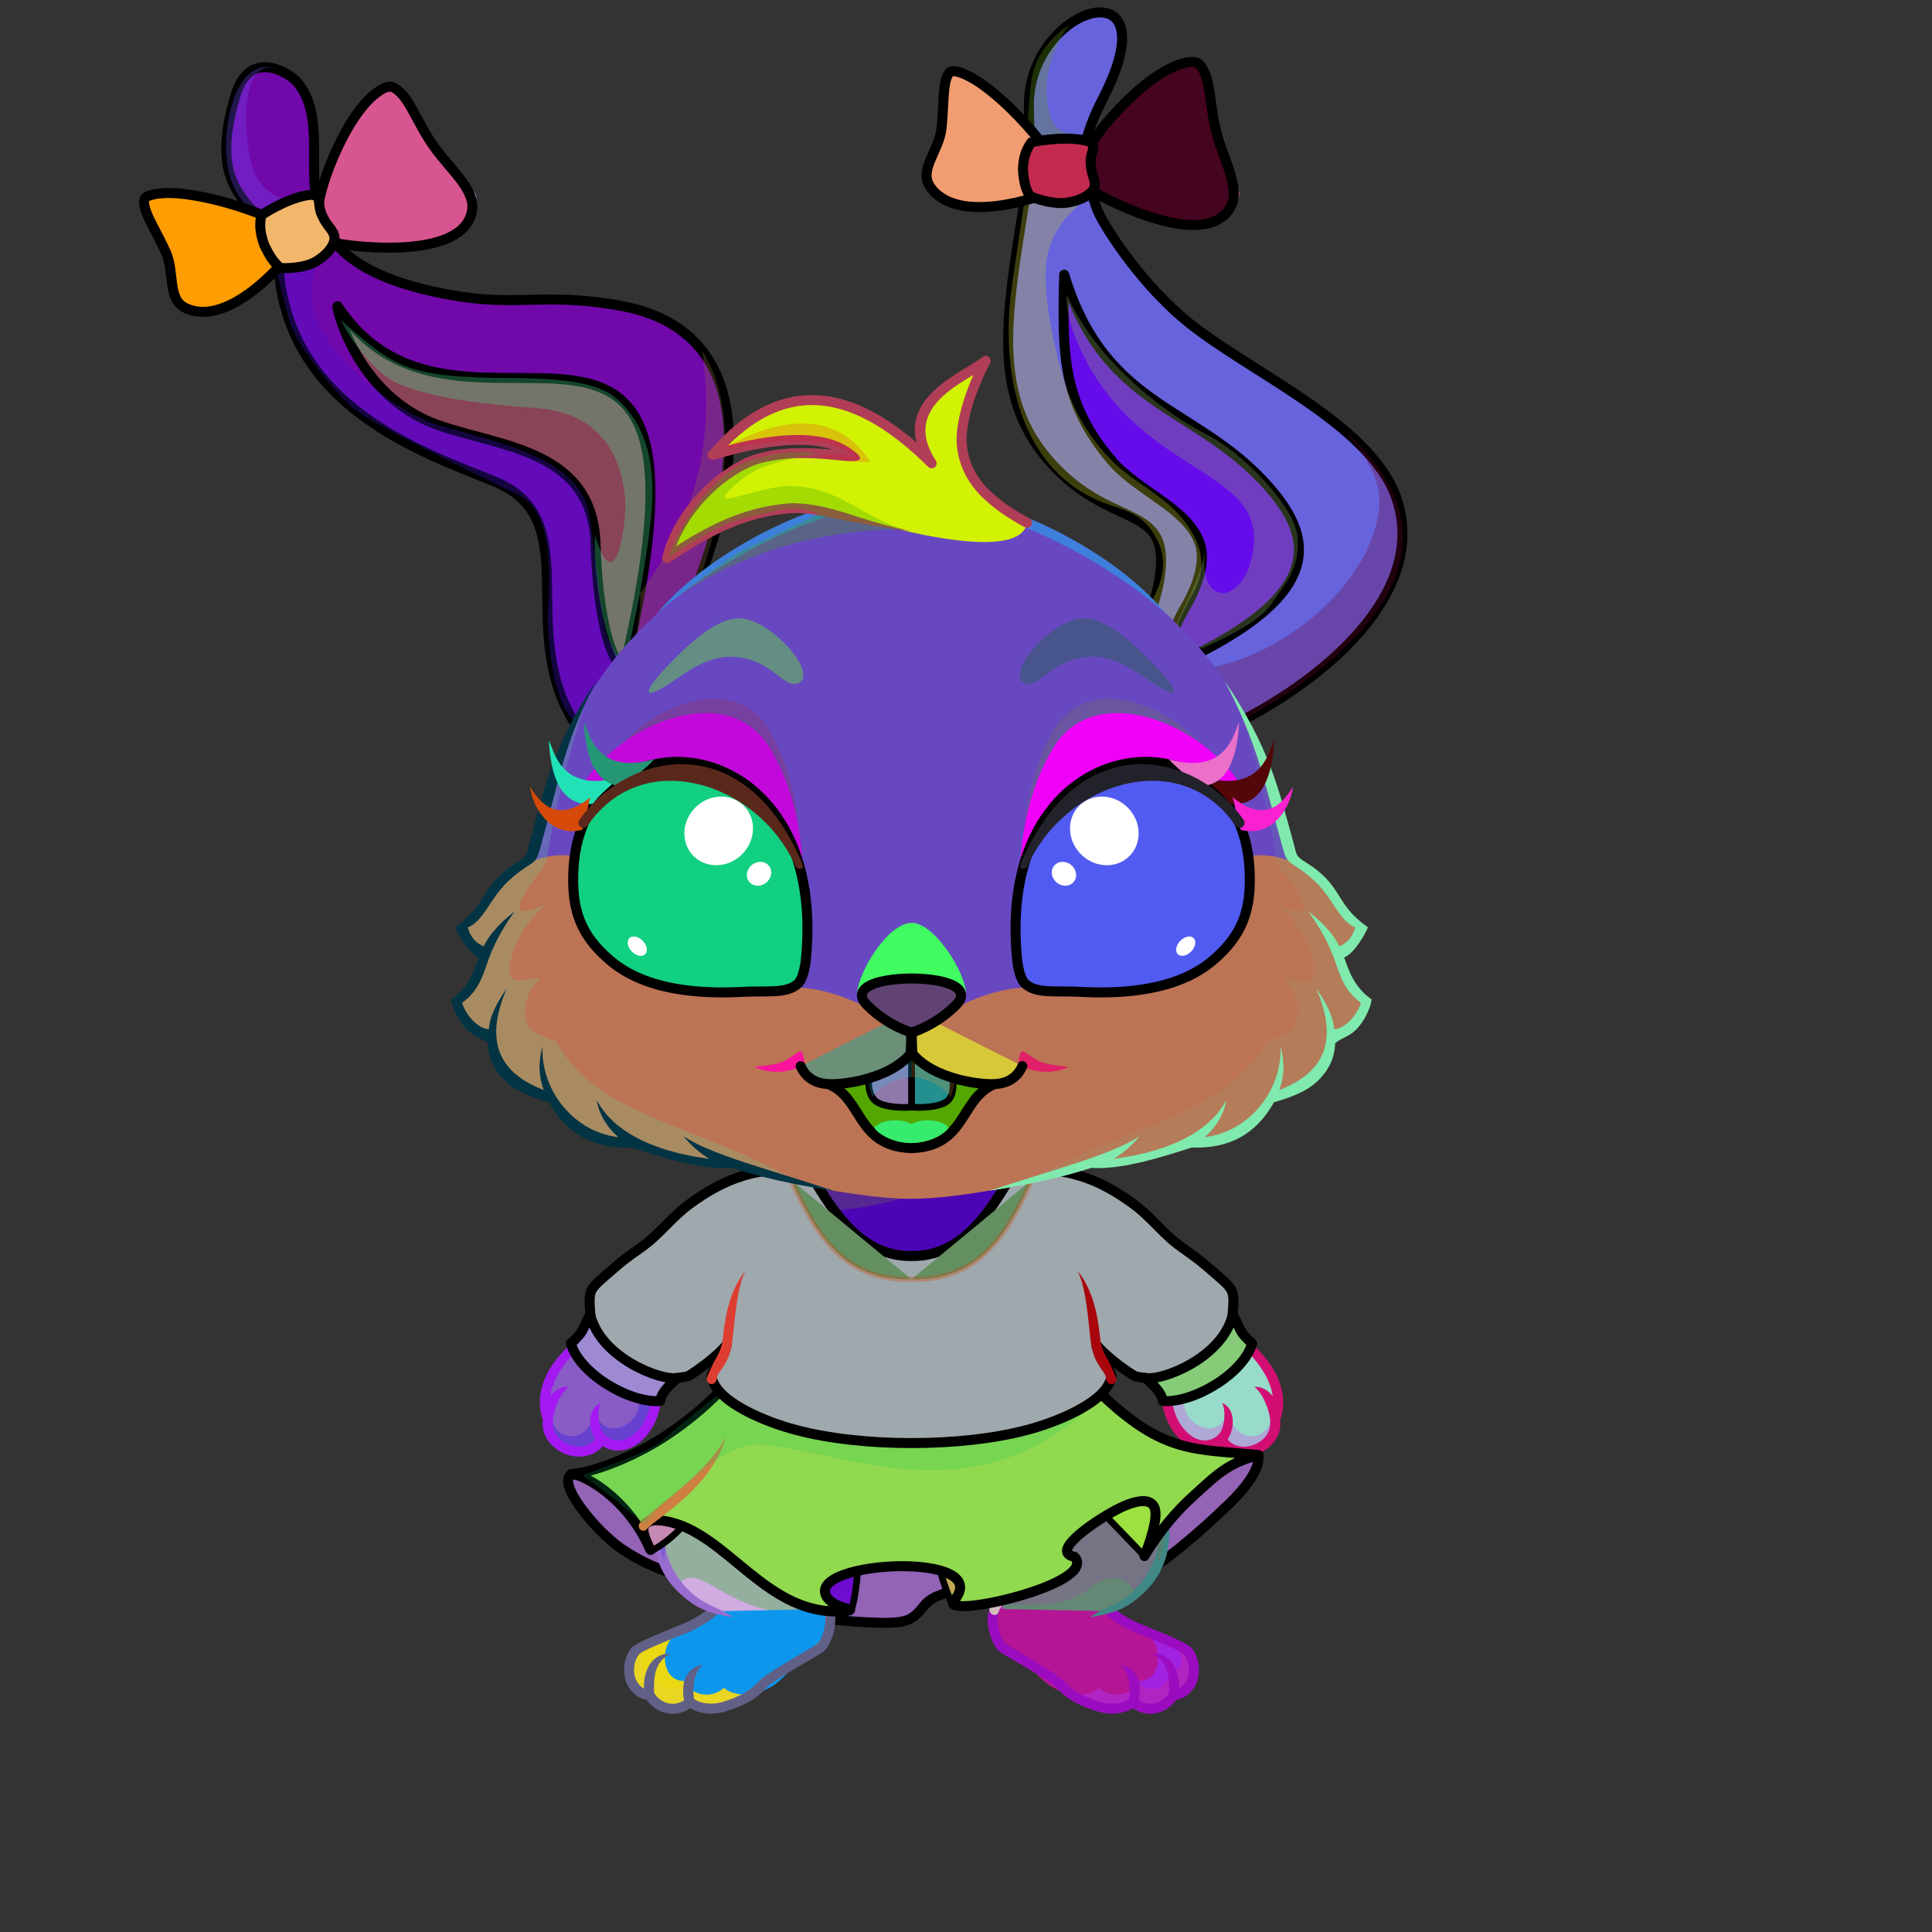 <?xml version="1.0" encoding="UTF-8"?><!DOCTYPE svg PUBLIC "-//W3C//DTD SVG 1.1//EN" "http://www.w3.org/Graphics/SVG/1.1/DTD/svg11.dtd"><!-- Creator: CorelDRAW 2017 --><svg xmlns="http://www.w3.org/2000/svg" xmlns:xlink="http://www.w3.org/1999/xlink" xml:space="preserve" width="290mm" height="290mm" version="1.1" style="shape-rendering:geometricPrecision; text-rendering:geometricPrecision; image-rendering:optimizeQuality; fill-rule:evenodd; clip-rule:evenodd" viewBox="0 0 29000 29000">
 <rect x="0" y="0" width="29000" height="29000" fill="#333333" stroke="none"/>
 <defs>
  <style type="text/css">
   <![CDATA[
    .str4 {stroke:#D44300;stroke-width:75;stroke-linecap:round;stroke-linejoin:round;stroke-miterlimit:22.926;stroke-opacity:0.302}
    .str3 {stroke:black;stroke-width:150;stroke-miterlimit:22.926}
    .str2 {stroke:black;stroke-width:100;stroke-linecap:round;stroke-linejoin:round;stroke-miterlimit:22.926}
    .str5 {stroke:black;stroke-width:100;stroke-linecap:round;stroke-linejoin:round;stroke-miterlimit:22.926}
    .str0 {stroke:black;stroke-width:150;stroke-linecap:round;stroke-linejoin:round;stroke-miterlimit:22.926}
    .str1 {stroke:black;stroke-width:150;stroke-linecap:round;stroke-linejoin:round;stroke-miterlimit:22.926}
    .fil5 {fill:none}
    .fil51 {fill:none}
    .fil60 {fill:black}
    .fil16 {fill:#4E3ABF}
    .fil72 {fill:white}
    .fil27 {fill:#CFA1F4}
    .fil34 {fill:#ECD7FF}
    .fil19 {fill:black;fill-rule:nonzero}
    .fil6 {fill:black;fill-rule:nonzero}
    .fil54 {fill:#78286C;fill-opacity:0.102}
    .fil64 {fill:black;fill-opacity:0.188}
    .fil20 {fill:#000066;fill-opacity:0.188}
    .fil7 {fill:black;fill-opacity:0.2}
    .fil4 {fill:#78286C;fill-opacity:0.2}
    .fil47 {fill:#D65600;fill-opacity:0.251}
    .fil2 {fill:#78286C;fill-opacity:0.302}
    .fil46 {fill:#D65600;fill-opacity:0.302}
    .fil28 {fill:#1E112E;fill-opacity:0.361}
    .fil35 {fill:#1E112E;fill-opacity:0.4}
    .fil61 {fill:#631953;fill-rule:nonzero;fill-opacity:0.4}
    .fil71 {fill:black;fill-opacity:0.502}
    .fil69 {fill:#EDFEFF;fill-opacity:0.529}
    .fil48 {fill:white;fill-opacity:0.569}
    .fil45 {fill:white;fill-opacity:0.62}
    .fil11 {fill:url(#id0)}
    .fil56 {fill:url(#id1)}
    .fil43 {fill:url(#id2)}
    .fil0 {fill:url(#id3)}
    .fil10 {fill:url(#id4)}
    .fil76 {fill:url(#id5)}
    .fil12 {fill:url(#id6)}
    .fil14 {fill:url(#id7)}
    .fil18 {fill:url(#id8)}
    .fil17 {fill:url(#id9)}
    .fil59 {fill:url(#id10)}
    .fil58 {fill:url(#id11)}
    .fil57 {fill:url(#id12)}
    .fil13 {fill:url(#id13)}
    .fil15 {fill:url(#id14)}
    .fil70 {fill:url(#id15)}
    .fil75 {fill:url(#id16)}
    .fil36 {fill:url(#id17)}
    .fil30 {fill:url(#id18)}
    .fil40 {fill:url(#id19)}
    .fil25 {fill:url(#id20)}
    .fil23 {fill:url(#id21)}
    .fil29 {fill:url(#id22)}
    .fil22 {fill:url(#id23)}
    .fil55 {fill:url(#id24)}
    .fil38 {fill:url(#id25)}
    .fil42 {fill:url(#id26)}
    .fil21 {fill:url(#id27)}
    .fil32 {fill:url(#id28)}
    .fil41 {fill:url(#id29)}
    .fil33 {fill:url(#id30)}
    .fil53 {fill:url(#id31)}
    .fil68 {fill:url(#id32)}
    .fil74 {fill:url(#id33)}
    .fil8 {fill:url(#id34)}
    .fil1 {fill:url(#id35)}
    .fil26 {fill:url(#id36)}
    .fil37 {fill:url(#id37)}
    .fil24 {fill:url(#id38)}
    .fil49 {fill:url(#id39)}
    .fil44 {fill:url(#id40)}
    .fil50 {fill:url(#id41)}
    .fil52 {fill:url(#id42)}
    .fil73 {fill:url(#id43)}
    .fil67 {fill:url(#id44)}
    .fil62 {fill:url(#id45)}
    .fil63 {fill:url(#id46)}
    .fil39 {fill:url(#id47)}
    .fil3 {fill:url(#id48)}
    .fil9 {fill:url(#id49)}
    .fil31 {fill:url(#id50)}
    .fil77 {fill:url(#id51)}
    .fil65 {fill:url(#id52)}
    .fil66 {fill:url(#id53)}
   ]]>
  </style>
  <linearGradient id="id0" gradientUnits="userSpaceOnUse" x1="10360.72" y1="17708.66" x2="10360.72" y2="21790.43">
   <stop offset="0" style="stop-opacity:1; stop-color:#D96F86"/>
   <stop offset="0.18" style="stop-opacity:1; stop-color:#E37E96"/>
   <stop offset="0.588" style="stop-opacity:1; stop-color:#FEA5C1"/>
   <stop offset="1" style="stop-opacity:1; stop-color:#FFD6E3"/>
  </linearGradient>
  <linearGradient id="id1" gradientUnits="userSpaceOnUse" x1="13731.63" y1="17234.2" x2="13632.25" y2="15518.93">
   <stop offset="0" style="stop-opacity:1; stop-color:#A81F18"/>
   <stop offset="1" style="stop-opacity:1; stop-color:#540400"/>
  </linearGradient>
  <linearGradient id="id2" gradientUnits="userSpaceOnUse" x1="13685.85" y1="17759.14" x2="13685.85" y2="21090.33">
   <stop offset="0" style="stop-opacity:1; stop-color:#E5819A"/>
   <stop offset="0.22" style="stop-opacity:1; stop-color:#FEA5C1"/>
   <stop offset="1" style="stop-opacity:1; stop-color:#FFD6E3"/>
  </linearGradient>
  <linearGradient id="id3" gradientUnits="userSpaceOnUse" x1="13680.71" y1="24364.27" x2="13738.41" y2="21833.74">
   <stop offset="0" style="stop-opacity:1; stop-color:#535ADB"/>
   <stop offset="1" style="stop-opacity:1; stop-color:#AAAAF2"/>
  </linearGradient>
  <linearGradient id="id4" gradientUnits="userSpaceOnUse" xlink:href="#id0" x1="17003.16" y1="17708.66" x2="17003.16" y2="21790.43">
  </linearGradient>
  <linearGradient id="id5" gradientUnits="userSpaceOnUse" x1="13688.27" y1="15499.42" x2="13675.61" y2="14686.8">
   <stop offset="0" style="stop-opacity:1; stop-color:#BC5353"/>
   <stop offset="0.58" style="stop-opacity:1; stop-color:#C96E76"/>
   <stop offset="1" style="stop-opacity:1; stop-color:#F78E99"/>
  </linearGradient>
  <linearGradient id="id6" gradientUnits="userSpaceOnUse" x1="13726.2" y1="20771.86" x2="13754.56" y2="24183.01">
   <stop offset="0" style="stop-opacity:1; stop-color:#A585F0"/>
   <stop offset="0.62" style="stop-opacity:1; stop-color:#E7C0FC"/>
   <stop offset="1" style="stop-opacity:1; stop-color:#F8CFFF"/>
  </linearGradient>
  <linearGradient id="id7" gradientUnits="userSpaceOnUse" x1="17190.63" y1="23232.49" x2="16692.36" y2="22663.18">
   <stop offset="0" style="stop-opacity:1; stop-color:#7B69E2"/>
   <stop offset="1" style="stop-opacity:1; stop-color:#D399F7"/>
  </linearGradient>
  <linearGradient id="id8" gradientUnits="userSpaceOnUse" x1="15019.59" y1="24091.31" x2="15418.84" y2="21314.12">
   <stop offset="0" style="stop-opacity:1; stop-color:#936FE8"/>
   <stop offset="0.71" style="stop-opacity:1; stop-color:#C4A0F5"/>
   <stop offset="1" style="stop-opacity:1; stop-color:#C6A2F6"/>
  </linearGradient>
  <linearGradient id="id9" gradientUnits="userSpaceOnUse" x1="11716.29" y1="24181.91" x2="12187.04" y2="21457.51">
   <stop offset="0" style="stop-opacity:1; stop-color:#8063E6"/>
   <stop offset="0.812" style="stop-opacity:1; stop-color:#C09EF4"/>
   <stop offset="1" style="stop-opacity:1; stop-color:#C3A0F5"/>
  </linearGradient>
  <linearGradient id="id10" gradientUnits="userSpaceOnUse" x1="13359.88" y1="15638.49" x2="13359.88" y2="16622.74">
   <stop offset="0" style="stop-opacity:1; stop-color:#D6D6D6"/>
   <stop offset="0.6" style="stop-opacity:1; stop-color:white"/>
   <stop offset="1" style="stop-opacity:1; stop-color:#FEFEFE"/>
  </linearGradient>
  <linearGradient id="id11" gradientUnits="userSpaceOnUse" xlink:href="#id10" x1="13993.89" y1="15638.49" x2="13993.89" y2="16622.74">
  </linearGradient>
  <linearGradient id="id12" gradientUnits="userSpaceOnUse" x1="13668.35" y1="17158.12" x2="13695.61" y2="16814.98">
   <stop offset="0" style="stop-opacity:1; stop-color:#FF9999"/>
   <stop offset="1" style="stop-opacity:1; stop-color:#CF7A7A"/>
  </linearGradient>
  <linearGradient id="id13" gradientUnits="userSpaceOnUse" x1="17098.81" y1="23184.11" x2="17449.13" y2="20945.59">
   <stop offset="0" style="stop-opacity:1; stop-color:#9875EB"/>
   <stop offset="1" style="stop-opacity:1; stop-color:#BD9AF4"/>
  </linearGradient>
  <linearGradient id="id14" gradientUnits="userSpaceOnUse" x1="9701.29" y1="22989.28" x2="9869.97" y2="20952.12">
   <stop offset="0" style="stop-opacity:1; stop-color:#8063E6"/>
   <stop offset="0.82" style="stop-opacity:1; stop-color:#B492F3"/>
   <stop offset="1" style="stop-opacity:1; stop-color:#B492F3"/>
  </linearGradient>
  <linearGradient id="id15" gradientUnits="userSpaceOnUse" x1="10648.3" y1="11430.85" x2="10928.07" y2="14297.79">
   <stop offset="0" style="stop-opacity:1; stop-color:black"/>
   <stop offset="0.4" style="stop-opacity:1; stop-color:black"/>
   <stop offset="1" style="stop-opacity:1; stop-color:#6169FF"/>
  </linearGradient>
  <linearGradient id="id16" gradientUnits="userSpaceOnUse" xlink:href="#id15" x1="16715.58" y1="11430.85" x2="16435.81" y2="14297.79">
  </linearGradient>
  <linearGradient id="id17" gradientUnits="userSpaceOnUse" x1="5042.91" y1="3728.06" x2="6857.94" y2="2390.63">
   <stop offset="0" style="stop-opacity:1; stop-color:#482B6E"/>
   <stop offset="0.102" style="stop-opacity:1; stop-color:#613A94"/>
   <stop offset="0.569" style="stop-opacity:1; stop-color:#AF7CD9"/>
   <stop offset="0.729" style="stop-opacity:1; stop-color:#EFE1FA"/>
   <stop offset="0.82" style="stop-opacity:1; stop-color:#C291EA"/>
   <stop offset="1" style="stop-opacity:1; stop-color:#7144AD"/>
  </linearGradient>
  <linearGradient id="id18" gradientUnits="userSpaceOnUse" xlink:href="#id17" x1="15868.8" y1="2666.36" x2="13925.34" y2="2414.9">
  </linearGradient>
  <linearGradient id="id19" gradientUnits="userSpaceOnUse" x1="3771.26" y1="3248.28" x2="2959.83" y2="3639.49">
   <stop offset="0" style="stop-opacity:1; stop-color:#3E255E"/>
   <stop offset="0.129" style="stop-opacity:1; stop-color:#422766"/>
   <stop offset="1" style="stop-opacity:1; stop-color:#9769D4"/>
  </linearGradient>
  <linearGradient id="id20" gradientUnits="userSpaceOnUse" xlink:href="#id17" x1="16355.36" y1="2933.56" x2="18522.64" y2="2312.3">
  </linearGradient>
  <linearGradient id="id21" gradientUnits="userSpaceOnUse" x1="8075.09" y1="8440.16" x2="6339.04" y2="420.53">
   <stop offset="0" style="stop-opacity:1; stop-color:#E5819A"/>
   <stop offset="0.271" style="stop-opacity:1; stop-color:#FEA5C1"/>
   <stop offset="0.639" style="stop-opacity:1; stop-color:#FFCADB"/>
   <stop offset="1" style="stop-opacity:1; stop-color:#FFD6E3"/>
  </linearGradient>
  <linearGradient id="id22" gradientUnits="userSpaceOnUse" x1="18222.23" y1="1704.39" x2="17818.97" y2="1825.51">
   <stop offset="0" style="stop-opacity:1; stop-color:#5D388F"/>
   <stop offset="1" style="stop-opacity:1; stop-color:#BF86ED"/>
  </linearGradient>
  <linearGradient id="id23" gradientUnits="userSpaceOnUse" x1="17230.93" y1="9656.97" x2="17213.84" y2="4766.32">
   <stop offset="0" style="stop-opacity:1; stop-color:#E69696"/>
   <stop offset="0.38" style="stop-opacity:1; stop-color:#FDC6D0"/>
   <stop offset="0.788" style="stop-opacity:1; stop-color:#FEE1E6"/>
   <stop offset="1" style="stop-opacity:1; stop-color:#FEE7EB"/>
  </linearGradient>
  <linearGradient id="id24" gradientUnits="userSpaceOnUse" x1="14347.41" y1="15089.54" x2="14336.12" y2="13852.68">
   <stop offset="0" style="stop-opacity:1; stop-color:#E5819A"/>
   <stop offset="0.4" style="stop-opacity:1; stop-color:#FEA5C1"/>
   <stop offset="1" style="stop-opacity:1; stop-color:#FFD6E3"/>
  </linearGradient>
  <linearGradient id="id25" gradientUnits="userSpaceOnUse" xlink:href="#id22" x1="6364.56" y1="1925.48" x2="6028.77" y2="2179.5">
  </linearGradient>
  <linearGradient id="id26" gradientUnits="userSpaceOnUse" x1="3822.01" y1="3753.53" x2="4756.76" y2="3342.81">
   <stop offset="0" style="stop-opacity:1; stop-color:#482B6E"/>
   <stop offset="0.102" style="stop-opacity:1; stop-color:#7144AD"/>
   <stop offset="0.502" style="stop-opacity:1; stop-color:#AF7CD9"/>
   <stop offset="0.671" style="stop-opacity:1; stop-color:#EFDCFF"/>
   <stop offset="0.82" style="stop-opacity:1; stop-color:#C291EA"/>
   <stop offset="1" style="stop-opacity:1; stop-color:#7847B7"/>
  </linearGradient>
  <linearGradient id="id27" gradientUnits="userSpaceOnUse" x1="16517.58" y1="9333.39" x2="18732.72" y2="866.84">
   <stop offset="0" style="stop-opacity:1; stop-color:#E5819A"/>
   <stop offset="0.322" style="stop-opacity:1; stop-color:#FEA5C1"/>
   <stop offset="0.671" style="stop-opacity:1; stop-color:#FFC6D8"/>
   <stop offset="1" style="stop-opacity:1; stop-color:#FFD6E3"/>
  </linearGradient>
  <linearGradient id="id28" gradientUnits="userSpaceOnUse" xlink:href="#id22" x1="14120.97" y1="1720.49" x2="14484.56" y2="1772.7">
  </linearGradient>
  <linearGradient id="id29" gradientUnits="userSpaceOnUse" xlink:href="#id22" x1="2373.32" y1="3610.49" x2="2713.04" y2="3470.8">
  </linearGradient>
  <linearGradient id="id30" gradientUnits="userSpaceOnUse" xlink:href="#id26" x1="15184.3" y1="2570.11" x2="16253.05" y2="2522.79">
  </linearGradient>
  <linearGradient id="id31" gradientUnits="userSpaceOnUse" xlink:href="#id24" x1="13201.98" y1="14017.86" x2="13075.52" y2="7483.91">
  </linearGradient>
  <linearGradient id="id32" gradientUnits="userSpaceOnUse" x1="12659.68" y1="13051.58" x2="9093.37" y2="13051.58">
   <stop offset="0" style="stop-opacity:1; stop-color:#BF89FC"/>
   <stop offset="0.349" style="stop-opacity:1; stop-color:#BDD5FF"/>
   <stop offset="0.502" style="stop-opacity:1; stop-color:#C9E6FF"/>
   <stop offset="0.561" style="stop-opacity:1; stop-color:#BDD5FF"/>
   <stop offset="1" style="stop-opacity:1; stop-color:#BF89FC"/>
  </linearGradient>
  <linearGradient id="id33" gradientUnits="userSpaceOnUse" xlink:href="#id32" x1="14704.2" y1="13051.58" x2="18270.51" y2="13051.58">
  </linearGradient>
  <linearGradient id="id34" gradientUnits="userSpaceOnUse" xlink:href="#id24" x1="11321.79" y1="24283.63" x2="11429.79" y2="21188.68">
  </linearGradient>
  <linearGradient id="id35" gradientUnits="userSpaceOnUse" xlink:href="#id24" x1="15528.99" y1="24283.63" x2="15636.99" y2="21188.68">
  </linearGradient>
  <linearGradient id="id36" gradientUnits="userSpaceOnUse" xlink:href="#id19" x1="16640.84" y1="2169.39" x2="17660.55" y2="1922.93">
  </linearGradient>
  <linearGradient id="id37" gradientUnits="userSpaceOnUse" xlink:href="#id19" x1="5044.26" y1="2912.31" x2="5914.21" y2="2326.02">
  </linearGradient>
  <linearGradient id="id38" gradientUnits="userSpaceOnUse" x1="8894.57" y1="9501.01" x2="6710.19" y2="3618.68">
   <stop offset="0" style="stop-opacity:1; stop-color:#E69696"/>
   <stop offset="0.38" style="stop-opacity:1; stop-color:#FDC6D0"/>
   <stop offset="0.671" style="stop-opacity:1; stop-color:#FEDEE4"/>
   <stop offset="1" style="stop-opacity:1; stop-color:#FEE7EB"/>
  </linearGradient>
  <linearGradient id="id39" gradientUnits="userSpaceOnUse" x1="10106.55" y1="20790.79" x2="10083.06" y2="19729.2">
   <stop offset="0" style="stop-opacity:1; stop-color:#FFE875"/>
   <stop offset="0.4" style="stop-opacity:1; stop-color:#FFFD8B"/>
   <stop offset="1" style="stop-opacity:1; stop-color:#FFFEBB"/>
  </linearGradient>
  <linearGradient id="id40" gradientUnits="userSpaceOnUse" xlink:href="#id39" x1="18074.06" y1="20929.51" x2="18034.43" y2="17540.21">
  </linearGradient>
  <linearGradient id="id41" gradientUnits="userSpaceOnUse" xlink:href="#id39" x1="18729.61" y1="20790.79" x2="18706.12" y2="19729.2">
  </linearGradient>
  <linearGradient id="id42" gradientUnits="userSpaceOnUse" x1="9655.1" y1="12771.87" x2="9655.1" y2="16834.29">
   <stop offset="0" style="stop-opacity:1; stop-color:#FEFEFE"/>
   <stop offset="0.659" style="stop-opacity:1; stop-color:#FEFEFE"/>
   <stop offset="1" style="stop-opacity:1; stop-color:#FFF2FA"/>
  </linearGradient>
  <linearGradient id="id43" gradientUnits="userSpaceOnUse" x1="16674.55" y1="14991.2" x2="17392.88" y2="11388.18">
   <stop offset="0" style="stop-opacity:1; stop-color:#BF89FC"/>
   <stop offset="1" style="stop-opacity:1; stop-color:black"/>
  </linearGradient>
  <linearGradient id="id44" gradientUnits="userSpaceOnUse" xlink:href="#id43" x1="10689.33" y1="14991.2" x2="9971" y2="11388.18">
  </linearGradient>
  <linearGradient id="id45" gradientUnits="userSpaceOnUse" x1="15816.7" y1="14390.75" x2="15566.38" y2="12843.13">
   <stop offset="0" style="stop-opacity:1; stop-color:#E5819A"/>
   <stop offset="0.4" style="stop-opacity:1; stop-color:#FEA5C1"/>
   <stop offset="1" style="stop-opacity:1; stop-color:#FFE3EC"/>
  </linearGradient>
  <linearGradient id="id46" gradientUnits="userSpaceOnUse" xlink:href="#id45" x1="11547.18" y1="14390.75" x2="11797.5" y2="12843.13">
  </linearGradient>
  <linearGradient id="id47" gradientUnits="userSpaceOnUse" xlink:href="#id17" x1="4359.33" y1="3537.6" x2="2557.48" y2="4308.03">
  </linearGradient>
  <linearGradient id="id48" gradientUnits="userSpaceOnUse" xlink:href="#id42" x1="15540.01" y1="23985.9" x2="15540.01" y2="25290.28">
  </linearGradient>
  <linearGradient id="id49" gradientUnits="userSpaceOnUse" xlink:href="#id42" x1="10081.58" y1="23985.9" x2="10081.58" y2="25290.28">
  </linearGradient>
  <linearGradient id="id50" gradientUnits="userSpaceOnUse" xlink:href="#id19" x1="15509.16" y1="2118.47" x2="14611.48" y2="2043.35">
  </linearGradient>
  <linearGradient id="id51" gradientUnits="userSpaceOnUse" x1="14599.31" y1="5353.5" x2="15201.18" y2="8136.91">
   <stop offset="0" style="stop-opacity:1; stop-color:#E5819A"/>
   <stop offset="0.349" style="stop-opacity:1; stop-color:#FEA5C1"/>
   <stop offset="0.8" style="stop-opacity:1; stop-color:#FFCFDE"/>
   <stop offset="1" style="stop-opacity:1; stop-color:#FFCFDE"/>
  </linearGradient>
  <linearGradient id="id52" gradientUnits="userSpaceOnUse" xlink:href="#id45" x1="11746.72" y1="12956.56" x2="11721.36" y2="10703.17">
  </linearGradient>
  <linearGradient id="id53" gradientUnits="userSpaceOnUse" xlink:href="#id45" x1="18343.54" y1="12956.56" x2="18318.18" y2="10703.17">
  </linearGradient>
 </defs>
 <g id="SkirtBottom">
  <animateTransform type="translate" values="0;0 200;0;0 200;0;0 200;0;0 200;0" dur="10" repeatCount="indefinite" additive="sum" attributeName="transform"/>
  <path class="fil0 str0" d="M18885.85 21838.6c0,0 91.87,224.99 -438.41,736.77 -530.28,511.77 -1285.45,1150.67 -1547.67,1134.53 -262.22,-16.13 -75.53,-265.37 -234.77,-265.4 -159.25,-0.03 -574.11,685.55 -1072.42,684.69 -498.3,-0.87 -272.05,-268.8 -468.61,-308.3 -196.56,-39.51 -1026.23,12.32 -1233.19,258.96 -206.97,246.65 -239.86,303.6 -877.91,271.31 -771.64,-39.04 -1824.46,-171.89 -2375.62,-788.93 12.63,235.02 -713.32,93 -1306.63,-313.81 -392.48,-269.11 -982.83,-990.15 -751.15,-1122.49 172.32,16.58 1529.49,423.6 1704.4,382.31 311.27,-46.44 8601.98,-669.64 8601.98,-669.64z" style="fill:#9363b6"/>
 </g>
 <g id="Legs">
  <g id="_2404093752640">
   <path class="fil1" d="M13681.96 23259.3c350.13,0 1187.7,54.85 1405.45,467.27 86.06,162.99 -143.64,214.8 -87.27,304.15 -113.22,177.56 -141.55,535.67 75.72,692.8 343.27,248.27 860.02,610.3 1398.31,887.33 233.21,120.02 455.67,4.47 526.32,-65.76 207.22,179.45 487.14,108.16 610.7,-105.88 302.23,0 350.26,-438.81 181.48,-630.76 -152.72,-173.7 -978.49,-525.14 -1177.27,-620.9 7.19,-9.05 13.58,-18.11 19.37,-27.15 136.84,-91.54 280.23,-113.18 418.19,-240.97 231.18,-214.14 430.25,-565.76 431.05,-840.11 2.52,-860.66 -851.23,-1651.69 -1153.94,-1891.1 -621.48,859.57 -1470.39,1269.07 -2648.11,1328.08l0 743z" style="fill:#658775"/>
   <path class="fil2" d="M15022.58 24081.95c347.25,-2.24 966.31,77.67 1352.23,-256.76 147.44,-127.78 386.62,-193 552.15,-62.21 69.55,54.94 142.62,133.55 86.12,190.48 -95.87,96.62 296.57,-172.66 333.28,-415.63 36.71,-242.97 276.12,-514.25 16.09,-868.83 -260.03,-354.58 -692.73,-571.28 -1092.86,-404.72 -400.13,166.56 -1094.68,1284.44 -1247.01,1817.67z" style="fill:#9a4ba5"/>
   <path class="fil3" d="M17611.19 25439.21c-123.56,214.04 -403.48,285.33 -610.7,105.88 -70.65,70.23 -293.11,185.78 -526.32,65.76 -538.29,-277.03 -1055.04,-639.06 -1398.31,-887.33 -220.49,-159.46 -148.36,-562.95 -30.95,-737.62 -6.98,105.35 13.33,192.48 52.62,268.41 109.85,212.28 390.63,333.87 811.49,495.92 196.11,75.51 235.55,116.68 405.4,-0.1 194.21,-133.53 422.34,-277.85 831.91,-202.11 250.32,46.3 576.18,180.64 646.34,260.43 168.76,191.95 120.75,630.76 -181.48,630.76z" style="fill:#a222e1"/>
   <path class="fil4" d="M17619.89 25467.81c-123.56,214.04 -392.89,285.33 -600.11,105.88 -263.27,261.71 -916.66,-12.43 -1207.68,-387.7 -314.79,-217.24 -676.79,-421.62 -795.64,-500.03 -156.12,-103 -53.19,-398.33 -20.96,-584.15 17.85,-13.98 36.32,-26.67 55.45,-37.83 -59.89,533.31 1968.85,1766.03 1957.44,1098.35 213.34,341.57 585.05,186.16 533.82,-150.27 126.71,133.91 271.29,-14.39 142.78,-274 182.48,62.12 215.54,288.03 209.67,440.56 -17.28,153.49 -106.7,289.19 -274.77,289.19z" style="fill:#eb3048"/>
   <path class="fil5" d="M16655.48 24185.7c277.12,231.33 479.91,239.56 632.6,413.23 168.75,191.92 120.75,630.76 -181.48,630.76 -123.56,214.04 -403.48,285.33 -610.7,105.88 -70.65,70.23 -276.53,145.76 -526.32,65.76 -409.3,-131.08 -519.97,-488.94 -871.1,-725.96 -156.04,-105.33 -138.82,-331.38 -109.24,-523.93" style="fill:#b41594"/>
   <path class="fil6" d="M16703.53 24128.28c-32.23,14.49 -151.74,68.29 -96.1,114.84 143.13,119.49 265.97,181.45 373.06,235.47 99.11,49.99 720.41,275.03 788.45,352.42 80.91,92.01 97.3,255.88 55.21,369.54 -18.07,48.79 -77.99,123.14 -125.37,147 7.55,-268.78 -114.77,-534.12 -402.24,-526.25 186.74,95.17 268.32,253.8 247.69,592.25 -49.04,79.15 -127.69,137.43 -219.87,155.2 -79.73,15.37 -160.2,-1.74 -228.24,-45.5 38.29,-218.05 10.29,-483.64 -289.14,-537.54 139.24,98.32 162.69,330.02 141.92,510.69 -31.45,29.61 -97.92,60.43 -188.69,71.77 -74.89,9.35 -163.69,4.41 -259.78,-26.36 -221.4,-70.9 -389.39,-150.77 -526.67,-306.64 -103.47,-117.46 -723.13,-457.1 -875.28,-559.8 -56.89,-38.4 -106.48,-200.43 -115.52,-274.13 -5.91,-48.16 -12.39,-90.93 -7.5,-133.2 3.75,-32.35 5.98,-48.97 23.54,-102.83 14.63,-97.52 -109.65,-115.23 -144.78,-21.39 -12.89,39.53 -20.74,74.23 -25.45,109.36 -7,52.14 -2.13,105.01 5.37,166.22 13.96,113.78 81.43,313.29 180.56,380.19 136.05,91.83 749.3,424.19 846.56,534.6 151.08,171.53 332.23,266.34 593.47,350 119.65,38.32 230.28,44.46 323.64,32.8 92.59,-11.56 170.46,-41.41 225.37,-75.73 103.09,69.99 225.69,98.3 348.74,74.57 124.29,-23.96 233.03,-98.13 304.52,-201.86 136.16,-15.63 261.32,-136.4 307.77,-261.86 61.19,-165.25 34.13,-386.54 -83.33,-520.12 -86.71,-98.62 -720.16,-329.8 -833.57,-387 -99.73,-50.31 -214.13,-108.01 -344.34,-216.71z" style="fill:#9b0cc0"/>
   <path class="fil6" d="M16285.67 21248.32c474.85,376.94 1120.37,1042.59 1118.33,1735.75 -1.13,388.03 -178.15,727.78 -465.88,963.66 -200.45,164.33 -440.69,212.09 -574.07,330.27 171.14,-34.1 422.55,-72.82 630.16,-223.79 362.58,-263.67 557.8,-589.45 559.21,-1070.14 2.19,-736.68 -664.8,-1449.29 -1177.06,-1854.44l-46.29 58.59 -44.38 60.1 -0.02 0z" style="fill:#3f8886"/>
   <path class="fil7" d="M17375.94 23464.04c67.26,-148.73 106.69,-305.87 107.15,-464.07 2.29,-775.51 -724.56,-1425.03 -1053.4,-1726.35l-157.05 727.06c26.43,47.89 52.85,95.78 79.28,143.67 387.48,-413.26 1131.08,852.41 1024.02,1319.69z" style="fill:#a35d1d"/>
   <path class="fil6" d="M13681.96 23156.77c0,53.89 0,70.23 0,150.29 1.05,-0.09 369.66,-11.33 754.66,102.19 128.96,38.03 326.86,124.14 481.95,220.11 121.28,75.04 227.25,140.61 294.6,161.31 67.97,20.91 336.72,117.86 720.21,19.22 -408.62,-65.2 -515.39,-112.7 -675.71,-162 -47.86,-14.71 -146.31,-75.63 -259,-145.36 -162.97,-100.83 -370.1,-192.66 -519.34,-236.67 -413.86,-122.04 -796.24,-109.25 -797.37,-109.09z" style="fill:#5d6653"/>
   <path class="fil6" d="M14852.37 24149.58c-6.63,40.77 19.98,82.54 60.75,89.17 40.77,6.63 59.9,0.68 77.73,-47.56 3.27,-19.88 35.74,-71.71 63.2,-114.07 105.22,-162.3 243.27,-375.23 -65.46,-578.32 -34.46,-22.65 -80.77,-13.08 -103.42,21.38 -22.65,34.46 -13.08,80.77 21.38,103.42 184.59,121.43 92.39,263.67 22.1,372.08 -36.56,56.4 -63.62,104.09 -76.28,153.9z" style="fill:#d1bfbb"/>
  </g>
  <g id="_2404093748320">
   <path class="fil8" d="M13681.92 23259.3c-350.13,0 -1187.7,54.85 -1405.45,467.27 -86.06,162.99 143.64,214.8 87.27,304.15 113.22,177.56 141.55,535.67 -75.72,692.8 -343.27,248.27 -860.02,610.3 -1398.31,887.33 -233.21,120.02 -455.67,4.47 -526.32,-65.76 -207.22,179.45 -487.14,108.16 -610.7,-105.88 -302.23,0 -350.26,-438.81 -181.48,-630.76 152.72,-173.7 978.49,-525.14 1177.27,-620.9 -7.19,-9.05 -13.58,-18.11 -19.37,-27.15 -136.84,-91.54 -280.23,-113.18 -418.19,-240.97 -231.18,-214.14 -430.25,-565.76 -431.05,-840.11 -2.52,-860.66 851.23,-1651.69 1153.94,-1891.1 621.48,859.57 1470.39,1269.07 2648.11,1328.08l0 743z" style="fill:#d0ace0"/>
   <path class="fil2" d="M10194.09 23796.36c0,0 55.35,-171.97 282.89,-97.88 227.54,74.09 607.95,409.44 1207.99,497.14 600.04,87.7 747.31,-12.18 747.31,-12.18 0,0 -452.92,-1301.05 -721.73,-1594.3 -268.81,-293.25 -1805.58,105.08 -1825.82,372.98 -20.24,267.9 122.82,645.63 309.36,834.24z" style="fill:#0fb70d"/>
   <path class="fil9" d="M9752.69 25439.21c123.56,214.04 403.48,285.33 610.7,105.88 70.65,70.23 293.11,185.78 526.32,65.76 538.29,-277.03 1055.04,-639.06 1398.31,-887.33 220.49,-159.46 148.36,-562.95 30.95,-737.62 6.98,105.35 -13.33,192.48 -52.62,268.41 -109.85,212.28 -390.63,333.87 -811.49,495.92 -196.11,75.51 -235.55,116.68 -405.4,-0.1 -194.21,-133.53 -422.34,-277.85 -831.91,-202.11 -250.32,46.3 -576.18,180.64 -646.34,260.43 -168.76,191.95 -120.75,630.76 181.48,630.76z" style="fill:#e9d812"/>
   <path class="fil4" d="M9743.99 25467.81c123.56,214.04 392.89,285.33 600.11,105.88 263.27,261.71 916.66,-12.43 1207.68,-387.7 314.79,-217.24 676.79,-421.62 795.64,-500.03 156.12,-103 53.19,-398.33 20.96,-584.15 -17.85,-13.98 -36.32,-26.67 -55.45,-37.83 59.89,533.31 -1968.85,1766.03 -1957.44,1098.35 -213.34,341.57 -585.05,186.16 -533.82,-150.27 -126.71,133.91 -271.29,-14.39 -142.78,-274 -182.48,62.12 -215.54,288.03 -209.67,440.56 17.28,153.49 106.7,289.19 274.77,289.19z" style="fill:#e6d169"/>
   <path class="fil5" d="M10708.4 24185.7c-277.12,231.33 -479.91,239.56 -632.6,413.23 -168.75,191.92 -120.75,630.76 181.48,630.76 123.56,214.04 403.48,285.33 610.7,105.88 70.65,70.23 276.53,145.76 526.32,65.76 409.3,-131.08 519.97,-488.94 871.1,-725.96 156.04,-105.33 138.82,-331.38 109.24,-523.93" style="fill:#0c97ed"/>
   <path class="fil6" d="M10660.35 24128.28c32.23,14.49 151.74,68.29 96.1,114.84 -143.13,119.49 -265.97,181.45 -373.06,235.47 -99.11,49.99 -720.41,275.03 -788.45,352.42 -80.91,92.01 -97.3,255.88 -55.21,369.54 18.07,48.79 77.99,123.14 125.37,147 -7.55,-268.78 114.77,-534.12 402.24,-526.25 -186.74,95.17 -268.32,253.8 -247.69,592.25 49.04,79.15 127.69,137.43 219.87,155.2 79.73,15.37 160.2,-1.74 228.24,-45.5 -38.29,-218.05 -10.29,-483.64 289.14,-537.54 -139.24,98.32 -162.69,330.02 -141.92,510.69 31.45,29.61 97.92,60.43 188.69,71.77 74.89,9.35 163.69,4.41 259.78,-26.36 221.4,-70.9 389.39,-150.77 526.67,-306.64 103.47,-117.46 723.13,-457.1 875.28,-559.8 56.89,-38.4 106.48,-200.43 115.52,-274.13 5.91,-48.16 12.39,-90.93 7.5,-133.2 -3.75,-32.35 -5.98,-48.97 -23.54,-102.83 -14.63,-97.52 109.65,-115.23 144.78,-21.39 12.89,39.53 20.74,74.23 25.45,109.36 7,52.14 2.13,105.01 -5.37,166.22 -13.96,113.78 -81.43,313.29 -180.56,380.19 -136.05,91.83 -749.3,424.19 -846.56,534.6 -151.08,171.53 -332.23,266.34 -593.47,350 -119.65,38.32 -230.28,44.46 -323.64,32.8 -92.59,-11.56 -170.46,-41.41 -225.37,-75.73 -103.09,69.99 -225.69,98.3 -348.74,74.57 -124.29,-23.96 -233.03,-98.13 -304.52,-201.86 -136.16,-15.63 -261.32,-136.4 -307.77,-261.86 -61.19,-165.25 -34.13,-386.54 83.33,-520.12 86.71,-98.62 720.16,-329.8 833.57,-387 99.73,-50.31 214.13,-108.01 344.34,-216.71z" style="fill:#616087"/>
   <path class="fil6" d="M11078.21 21248.32c-474.85,376.94 -1120.37,1042.59 -1118.33,1735.75 1.13,388.03 178.15,727.78 465.88,963.66 200.45,164.33 440.69,212.09 574.07,330.27 -171.14,-34.1 -422.55,-72.82 -630.16,-223.79 -362.58,-263.67 -557.8,-589.45 -559.21,-1070.14 -2.19,-736.68 664.8,-1449.29 1177.06,-1854.44l46.29 58.59 44.38 60.1 0.02 0z" style="fill:#996dcf"/>
   <path class="fil7" d="M9987.94 23464.04c-67.26,-148.73 -106.69,-305.87 -107.15,-464.07 -2.29,-775.51 724.56,-1425.03 1053.4,-1726.35l157.05 727.06c-26.43,47.89 -52.85,95.78 -79.28,143.67 -387.48,-413.26 -1131.08,852.41 -1024.02,1319.69z" style="fill:#1319eb"/>
   <path class="fil6" d="M13681.92 23156.77c0,53.89 0,70.23 0,150.29 -1.05,-0.09 -369.66,-11.33 -754.66,102.19 -128.96,38.03 -326.86,124.14 -481.95,220.11 -121.28,75.04 -227.25,140.61 -294.6,161.31 -67.97,20.91 -336.72,117.86 -720.21,19.22 408.62,-65.2 515.39,-112.7 675.71,-162 47.86,-14.71 146.31,-75.63 259,-145.36 162.97,-100.83 370.1,-192.66 519.34,-236.67 413.86,-122.04 796.24,-109.25 797.37,-109.09z" style="fill:#ddb119"/>
   <path class="fil6" d="M12511.51 24149.58c6.63,40.77 -19.98,82.54 -60.75,89.17 -40.77,6.63 -59.9,0.68 -77.73,-47.56 -3.27,-19.88 -35.74,-71.71 -63.2,-114.07 -105.22,-162.3 -243.27,-375.23 65.46,-578.32 34.46,-22.65 80.77,-13.08 103.42,21.38 22.65,34.46 13.08,80.77 -21.38,103.42 -184.59,121.43 -92.39,263.67 -22.1,372.08 36.56,56.4 63.62,104.09 76.28,153.9z" style="fill:#e0d4da"/>
  </g>
 </g>
 <g id="Arms">
  <animateTransform type="translate" values="0;0 200;0;0 200;0;0 200;0;0 200;0" dur="10" repeatCount="indefinite" additive="sum" attributeName="transform"/>
  <g id="_2404095388800">
   <path class="fil10" d="M16231.2 17708.66c1006.56,345.42 1818.61,1401.79 2256.58,2165.43 25.06,43.69 40.79,89.33 48.8,136.07 362.28,292.72 798.67,779.6 601.51,1299.02 74.91,395.89 -555.76,689.85 -809.26,292.5 -321.68,293.49 -859.01,-93.72 -828,-765.31 3.98,-1.82 7.68,-3.84 11.14,-6.06 -602.34,-518.86 -1160.29,-559.81 -1623.83,-484.85 -741.88,119.97 -1352.69,-1920.87 -930.81,-2545.29 421.91,-21.63 933.51,-40.49 1273.87,-91.51z" style="fill:#98dbca"/>
   <path class="fil7" d="M17511.96 20830.3c-602.27,-518.8 -1160.28,-559.8 -1623.82,-484.84 -171.07,27.66 -335.13,-59.69 -481.2,-217.95 -325.13,-471.76 752.73,-1097.7 1038.62,-655.88 261.31,403.84 734.1,847.76 1111.39,1126.01 -1.79,93.3 16.27,193.39 -44.96,232.66l0 -0.01 -0.03 0.01z" style="fill:#c2e46b"/>
   <path class="fil5 str1" d="M16476.95 20332.96c319.88,43.76 667,181.66 1030.29,493.22m933.37 -950.88c-437.96,-763.63 -1202.86,-1821.23 -2209.41,-2166.64 -90.05,-30.9 -171.83,-58.83 -246.03,-84.05" style="fill:#df2bef"/>
   <path class="fil2" d="M17500.83 20836.37c-31.01,671.59 506.32,1058.8 828,765.31 341.06,429.25 911,23.85 753.65,-292.7 -65.31,297.19 -520.59,407.83 -657.17,-118.23 -113.25,412.02 -522.03,237.66 -614.7,26.73 -95.14,-216.58 -44.81,-462.8 -253.66,-619.84 -1.8,93.31 16.28,193.4 -44.96,232.65l-0.16 0.1 -0.17 0.11c-1.48,0.93 -2.97,1.82 -4.53,2.69l-0.17 0.1 -0.18 0.09 -0.14 0.09 -0.03 0.01 -0.18 0.1 -0.17 0.09 -0.18 0.09c-1.69,0.92 -3.44,1.79 -5.25,2.61z" style="fill:#e332f6"/>
   <path class="fil6" d="M17436.91 20673.48c-79.39,-58.19 -167.86,62.52 -88.48,120.7 28.24,20.69 56.25,42.36 83.3,64.61 -3.93,302.02 99.68,551.64 246.17,712.18 55.54,60.86 117.82,109.47 183.4,143.86 145.9,76.49 311.53,82.65 453.24,-7.98 209.57,238.5 583.03,191.12 784.7,-34.27 86.01,-96.11 134.73,-220.26 115.83,-356.13 82.54,-234.31 46.25,-463.42 -52.44,-673.52 -132.46,-282 -402.86,-497.73 -588.08,-703.58 -33.5,-37.22 -180.19,-286.69 -214.16,-345.48 -58.56,-79 -178.69,10.05 -120.12,89.06 35.43,47.77 75.16,120.11 111.48,186.29 6.41,11.67 81.45,153.11 123.81,187.52 201.58,163.8 430.96,392.41 551.71,649.47 38.04,80.97 65.19,164.94 76.97,250.68 -53.73,-69.19 -156.09,-151.42 -275.06,-139.39 80.64,67.61 125.53,143.46 171.18,252.76 65.8,157.59 113.11,362.41 -12.44,502.72 -141.93,158.63 -411.75,205.47 -562.48,33.5 115.64,-164.64 117.79,-464.48 -80.37,-548.33 54.53,102.27 47.95,374.07 -54.76,476.76 -86.33,86.32 -222.41,119.56 -359.87,47.5 -49.57,-25.99 -97.71,-63.9 -141.8,-112.22 -128.18,-140.48 -217.35,-364.86 -206.61,-639.48 1.55,-21.67 -6.3,-43.83 -23.35,-59.87 -36.49,-34.26 -81.32,-67.73 -121.77,-97.36z" style="fill:#d20e73"/>
  </g>
  <g id="_2404095386944">
   <path class="fil11" d="M11132.68 17708.66c-1006.56,345.42 -1818.61,1401.79 -2256.58,2165.43 -25.06,43.69 -40.79,89.33 -48.8,136.07 -362.28,292.72 -798.67,779.6 -601.51,1299.02 -74.91,395.89 555.76,689.85 809.26,292.5 321.68,293.49 859.01,-93.72 828,-765.31 -3.98,-1.82 -7.68,-3.84 -11.14,-6.06 602.34,-518.86 1160.29,-559.81 1623.83,-484.85 741.88,119.97 1352.69,-1920.87 930.81,-2545.29 -421.91,-21.63 -933.51,-40.49 -1273.87,-91.51z" style="fill:#895bc4"/>
   <path class="fil7" d="M9851.92 20830.3c602.27,-518.8 1160.28,-559.8 1623.82,-484.84 171.07,27.66 335.13,-59.69 481.2,-217.95 325.13,-471.76 -752.73,-1097.7 -1038.62,-655.88 -261.31,403.84 -734.1,847.76 -1111.39,1126.01 1.79,93.3 -16.27,193.39 44.96,232.66l0 -0.01 0.03 0.01z" style="fill:#0239d8"/>
   <path class="fil5 str1" d="M10886.93 20332.96c-319.88,43.76 -667,181.66 -1030.29,493.22m-933.37 -950.88c437.96,-763.63 1202.86,-1821.23 2209.41,-2166.64 90.05,-30.9 171.83,-58.83 246.03,-84.05" style="fill:#e3182e"/>
   <path class="fil2" d="M9863.05 20836.37c31.01,671.59 -506.32,1058.8 -828,765.31 -341.06,429.25 -911,23.85 -753.65,-292.7 65.31,297.19 520.59,407.83 657.17,-118.23 113.25,412.02 522.03,237.66 614.7,26.73 95.14,-216.58 44.81,-462.8 253.66,-619.84 1.8,93.31 -16.28,193.4 44.96,232.65l0.16 0.1 0.17 0.11c1.48,0.93 2.97,1.82 4.53,2.69l0.17 0.1 0.18 0.09 0.14 0.09 0.03 0.01 0.18 0.1 0.17 0.09 0.18 0.09c1.69,0.92 3.44,1.79 5.25,2.61z" style="fill:#1804e7"/>
   <path class="fil6" d="M9926.97 20673.48c79.39,-58.19 167.86,62.52 88.48,120.7 -28.24,20.69 -56.25,42.36 -83.3,64.61 3.93,302.02 -99.68,551.64 -246.17,712.18 -55.54,60.86 -117.82,109.47 -183.4,143.86 -145.9,76.49 -311.53,82.65 -453.24,-7.98 -209.57,238.5 -583.03,191.12 -784.7,-34.27 -86.01,-96.11 -134.73,-220.26 -115.83,-356.13 -82.54,-234.31 -46.25,-463.42 52.44,-673.52 132.46,-282 402.86,-497.73 588.08,-703.58 33.5,-37.22 180.19,-286.69 214.16,-345.48 58.56,-79 178.69,10.05 120.12,89.06 -35.43,47.77 -75.16,120.11 -111.48,186.29 -6.41,11.67 -81.45,153.11 -123.81,187.52 -201.58,163.8 -430.96,392.41 -551.71,649.47 -38.04,80.97 -65.19,164.94 -76.97,250.68 53.73,-69.19 156.09,-151.42 275.06,-139.39 -80.64,67.61 -125.53,143.46 -171.18,252.76 -65.8,157.59 -113.11,362.41 12.44,502.72 141.93,158.63 411.75,205.47 562.48,33.5 -115.64,-164.64 -117.79,-464.48 80.37,-548.33 -54.53,102.27 -47.95,374.07 54.76,476.76 86.33,86.32 222.41,119.56 359.87,47.5 49.57,-25.99 97.71,-63.9 141.8,-112.22 128.18,-140.48 217.35,-364.86 206.61,-639.48 -1.55,-21.67 6.3,-43.83 23.35,-59.87 36.49,-34.26 81.32,-67.73 121.77,-97.36z" style="fill:#a419f1"/>
  </g>
 </g>
 <g id="Skirt">
   <animateTransform type="translate" values="0;0 200;0;0 200;0;0 200;0;0 200;0" dur="10" repeatCount="indefinite" additive="sum" attributeName="transform"/>
  <g id="_2404096163664">
   <path class="fil12" d="M10887.01 20797.01c0,0 -219.72,319.47 -675.14,649.53 -455.08,329.82 -1145.74,670.27 -1570.16,713.21 611,298.32 1103.17,539.52 1721.85,813.45 251.32,111.28 495.93,332.94 833.24,544.22 266.6,139.62 78.99,265.82 385.08,383.97 306.09,118.15 898.54,300.75 1115.77,279.26 217.22,-21.48 -197.48,-32.22 -296.22,-225.55 -273.37,-535.23 2540.22,-676.96 1920.88,68.53 -247.03,297.34 2181.12,-238.76 1806.94,-655.62 -406.56,-73.68 388.52,-595.2 696.82,-740.32 271.5,-127.79 503.53,-149.23 518.35,73.61 14.81,222.85 -165.92,655.39 -165.92,655.39 0,0 268.54,-475.65 702.99,-873.07 402.86,-368.5 543.03,-452.1 957.55,-648.6 -1136,-53.85 -1353.81,4.14 -2303.6,-903.07 -282.19,-269.54 -2985.05,-110.19 -5648.43,-134.94z" style="fill:#cc21fa"/>
   <path class="fil13" d="M17338.55 22516.48c0,0 -826.95,-510.2 -1114.94,-944.3 -287.99,-434.08 -13.26,-638.04 -13.26,-638.04 785.01,1040.85 1139.54,1053.94 2245.51,1098.65 0,0 -930.66,727.45 -999.3,916.6 -68.64,189.15 -177.09,246.17 -177.09,246.17 0,0 96.11,-307.64 59.08,-679.08z" style="fill:#051505"/>
   <path class="fil14" d="M17178.5 23356.69l-581.55 -603.81c98.14,-93.43 619.66,-245.21 643.95,-208.19 40.14,61.21 101.03,403.92 -62.4,812z" style="fill:#9be13f"/>
   <path class="fil15" d="M9675.98 22991.77c0,0 1079.92,-1089.48 1220.52,-1433.31 140.6,-343.83 -91.39,-608.85 -91.39,-608.85 0,0 -666.38,482.84 -870.24,653.13 -203.87,170.3 -1138.05,503.69 -1304.38,518.37 -20.16,1.77 275.24,111.87 529.37,319.29 277.15,226.23 516.08,551.38 516.12,551.37z" style="fill:#9f67ee"/>
   <path class="fil16" d="M9735.19 23299.02c-4.56,-18.74 379.4,-293.59 455.87,-358.8 52.4,-44.7 -337.74,-179.68 -486.36,-45.14 -68.22,61.76 -11.64,241.07 30.49,403.94z" style="fill:#c689b3"/>
   <path class="fil17" d="M12355.92 23819.45c0,0 94.28,-160.5 265.2,-907.19 170.91,-746.7 41.31,-1489.3 41.31,-1489.3 -102.24,387.87 -997,1971.19 -1465.63,2094.46 -28.54,7.5 155.66,216.65 268.72,316.46 82.53,72.87 221.71,123.26 331.28,161.17 341.44,118.12 804.58,238.73 805.97,219.36 2.46,-34.11 -322.93,-199.23 -246.85,-394.96z" style="fill:#82820d"/>
   <path class="fil18" d="M14479.01 23786.49c-92.89,-605.85 -295.9,-1403.23 -92.86,-2018.4 26.62,-80.64 60.24,-158.18 101.98,-231.73 148.91,-262.35 320.18,-340.05 418.51,-102.72 328.3,792.42 654.15,1269.49 913.61,1719.27 61.69,106.94 168.98,213.17 207.25,215.85 38.27,2.68 210.34,161.62 33.43,264.47 -176.91,102.85 -1050.79,414.96 -1206.55,438.93 -155.76,23.96 -561.06,85.26 -548.43,-9.7 12.62,-94.96 83.53,-121.12 173.06,-275.97z" style="fill:#3736d8"/>
   <path class="fil16" d="M12815.12 24163.28l92.57 -557.18c0,0 -384.2,79.91 -423.23,121.56 -39.02,41.65 -74.58,77.58 -68.41,144.72 6.16,67.13 355.87,270.75 399.07,290.9z" style="fill:#6e0cd0"/>
   <path class="fil16" d="M14121.38 23601.62l117.24 472.15c0,0 164.23,-103.31 168.52,-206.05 4.28,-102.75 -100.88,-209.72 -285.76,-266.1z" style="fill:#c1ab58"/>
   <path class="fil5 str0" d="M10852.29 20834.16c0,0 -318.12,356.45 -828.39,697.02 -455.05,303.72 -1046.85,555.97 -1447.16,596.47 130.21,-19.23 835.92,323.98 1184.92,1135.17 -68.79,-150.27 -142.36,-301.44 -81.79,-378 38.92,-49.23 118.45,-84.75 306.92,-52.67 934.6,159.1 1525.39,1465.75 2710.86,1348.5 217.22,-21.48 -197.48,-32.22 -296.22,-225.55 -273.37,-535.23 2540.22,-676.96 1920.88,68.53 -247.03,297.34 2181.12,-238.76 1806.94,-655.62 -406.56,-73.68 388.52,-595.2 696.82,-740.32 271.5,-127.79 503.53,-149.23 518.35,73.61 14.81,222.85 -165.92,655.39 -165.92,655.39 0,0 268.54,-475.65 702.99,-873.07 402.86,-368.5 552.13,-520.57 1010.45,-643.54 -956.38,-93.59 -1416.43,-14.47 -2356.5,-908.13" style="fill:#91d94f"/>
   <path class="fil5 str2" d="M9763.72 23290.21c144.53,-80.96 299.85,-189.72 442.83,-340.13" style="fill:#b39a3d"/>
   <path class="fil5 str2" d="M12779.8 24171.88c40.99,-142.72 75.8,-342.54 90.57,-557.79" style="fill:#5ecb49"/>
   <path class="fil5 str2" d="M14121.38 23601.62c46.33,186.55 109.25,321.58 158.89,468.28" style="fill:#e9459e"/>
   <line class="fil5 str2" x1="16637.54" y1="22795.03" x2="17178.5" y2="23356.7"/>
   <path class="fil19" d="M9711.08 22950.92c-24.6,29.73 -68.65,33.89 -98.39,9.29 -29.73,-24.6 -33.89,-68.66 -9.29,-98.39 159.46,-192.4 1022.32,-739.87 1293.1,-1303.36 -207.06,775.66 -1051.1,1230.21 -1185.42,1392.46z" style="fill:#ce7f41"/>
   <path class="fil20" d="M16587.72 20905.94c-1739.6,1817.68 -3596.52,1010.09 -4821.69,824.69 -286.76,-43.39 -408.89,-77.71 -635.43,-7.73 -426.69,131.81 -863.53,612.06 -1069.07,764.06 -205.54,152 -381.66,397.86 -381.66,397.86 0,0 -208.69,-171.04 -416.9,-347.34 -208.21,-176.3 -518.23,-392.89 -518.23,-392.89 0,0 1012.14,-356.47 1170.45,-501.72 158.31,-145.25 856.6,-702.24 856.6,-702.24 0,0 824.32,565.55 1388.74,574.34 564.42,8.79 2748.32,451.34 4427.19,-609.03z" style="fill:#07c75b"/>
  </g>
 </g>
 <g id="Ears-Rabbit0">
   <animateTransform type="translate" values="0;0 200;0;0 200;0;0 200;0;0 200;0" dur="10" repeatCount="indefinite" additive="sum" attributeName="transform"/>
  <g id="_2404096163312">
   <path class="fil21 str0" d="M17767.29 4781.36c-719.13,-608.16 -1248.94,-1476.71 -1305.13,-1654.33 -135.87,-429.7 -394.42,-704.98 90.93,-1644.73 1061.9,-2056.03 -1132.77,-1402.02 -1109.61,123.66 14.32,943.04 107.59,327.68 -133.49,1840.65 -241.09,1512.96 -361.35,2609.27 491.95,3530.72 853.3,921.45 1663.03,616.35 1624.91,1484.92 -38.13,868.57 -653.34,1612.66 -990.73,2040.4 -1890.41,2396.67 5559.36,-191.46 4513.73,-3055.57 -407.92,-1117.36 -2272.73,-1896.27 -3182.56,-2665.72z" style="fill:#6663dd"/>
   <path class="fil22 str0" d="M17535.01 10021.77c0,0 -62.39,-364.21 251.19,-896.4 222.24,-377.18 305.67,-726.85 222.21,-971.55 -179.82,-527.04 -933.08,-777.57 -1328.05,-1246.62 -736.22,-874.29 -737.88,-1584.49 -706.16,-2784.35 616.12,2037.75 2009.8,1955.09 3094.66,3213.74 697.42,809.19 767.95,1658.26 -1533.85,2685.18z" style="fill:#660cea"/>
   <path class="fil2" d="M16049.5 364.9c0,0 -369.95,498.06 -338.2,1058.98 31.75,560.92 269.87,566.22 349.25,582.09 79.38,15.87 201.09,68.79 201.09,68.79l-99.14 149.42c0,0 -451.01,61.25 -571.71,11.57 -120.7,-49.68 -188.77,-249.43 -147.31,-629.79 41.46,-380.36 -23.22,-769.45 606.02,-1241.06z" style="fill:#609c10"/>
   <path class="fil2" d="M16354 2971.02c0,0 -436.3,225.57 -605.64,754.74 -169.34,529.17 111.14,1661.59 259.29,2095.5 84.12,246.38 288.98,697.86 672.71,1085.94 292.06,295.38 742.51,516.44 1002.08,802.57 600.61,662.06 274.56,1108 151.09,1331.82 -123.47,223.82 -272,632.7 -272,632.7l-357.97 -529.86c0,0 408.81,-506.81 188.53,-994.24 -220.28,-487.43 -559.86,-487.8 -903.36,-635.78 -1197.36,-515.82 -1455.95,-1942.16 -1312.52,-3115.4 38.82,-317.54 203.69,-1391.63 203.69,-1391.63 0,0 503.86,36.55 974.1,-36.36z" style="fill:#cccd2c"/>
   <path class="fil2" d="M16012.95 4424.25c-12.61,263.68 71.4,501.22 148.9,688.87 829.67,2008.65 2788.61,1873.09 2656.72,3089.21 -93.47,861.82 -832.98,971.32 -734.22,77.79 -95.41,546.65 -501.98,1077.43 -476.7,1361.82 12.23,137.53 477.97,14.55 410.83,101.17 0,0 841.44,-353.75 1039.85,-642.91 198.41,-289.16 456.83,-546.12 420.24,-1028.83 -36.59,-482.71 -859,-1299.62 -1365.9,-1549.98 -506.9,-250.36 -1618.15,-1022.95 -2099.72,-2097.14z" style="fill:#88b261"/>
   <path class="fil2" d="M20161.93 6444.02c324.44,377.5 571.14,739.66 540.89,1149.85 -85.07,1153.49 -1482.91,2321.56 -2721.33,2455.43l678.34 757.19c0,0 589.79,-333.9 784.05,-474.73 1516.16,-1099.15 2363.06,-2409.18 718.05,-3887.74z" style="fill:#6d0534"/>
  </g>
  <g id="_2404096158832">
   <path class="fil23 str0" d="M9491.99 10652.36c1393.96,-2121.05 2476.42,-5577.24 -168.49,-6060.82 -1146.12,-209.58 -1552.67,20.67 -2577.92,-167.01 -3059.32,-560.04 -1518.75,-2257.97 -2282.5,-3189.58 -104.13,-127.02 -711.07,-527.76 -926.31,191.1 -523.61,1748.65 577.72,1540.6 643.03,2566.97 134.93,2120.53 2165.84,2795.82 3236.85,3230.9 1410.45,573 297.85,2226.19 1228.97,3659.96 39.59,60.94 277.4,130.73 846.37,-231.52z" style="fill:#7108aa"/>
   <path class="fil24 str0" d="M9364.51 10048.02c1694.67,-7106.29 -2445.96,-2661.57 -4295.03,-5450.42 -45.12,-68.05 252.66,1347.32 1518.17,1787.03 949.05,329.75 2314.48,374.43 2352.2,1793.05 7.94,298.84 67.88,1581.21 424.66,1870.34z" style="fill:#894457"/>
   <path class="fil2" d="M4172.02 1046.68c-528.79,-211.3 -547.62,821.93 -392.98,1422.11 150.47,584.01 768.49,571.1 799.15,648.1l-641.19 230.68c-278.98,-287.57 -481.62,-491.91 -528.8,-919.02 -79.11,-716.21 205.47,-1619.6 763.82,-1381.87z" style="fill:#714df8"/>
   <path class="fil2" d="M4828.65 3881.25c0,0 -157.95,134.32 -150.53,569.46 13.56,795 1281.8,1752.98 1909.53,1933.92 961.39,277.12 2141.46,497.16 2266.4,1391.71 124.94,894.55 171.2,1496.41 245.83,1733.57 74.63,237.16 346.04,539.38 346.04,539.38 0,0 -600.15,895.69 -644.05,883.67 -540.17,-147.91 -567.69,-1447.66 -580.45,-1625.73 -14.27,-199.18 192.43,-1565.54 -436.02,-1876.39 -628.45,-310.85 -2236.47,-1069.33 -2519.93,-1333.25 -283.46,-263.92 -822.32,-925.53 -924.3,-1292.62 -101.98,-367.09 -193.35,-754.97 -193.35,-754.97 0,0 528.92,99.5 680.83,-168.75z" style="fill:#4313d8"/>
   <path class="fil2" d="M5115.97 4805.69c0,0 366.62,735.13 874.62,957.38 508,222.25 1386.43,317.5 2032,359.83 942.76,61.81 1302.83,653.88 1362.57,1386.43 25.23,309.35 -140.48,1562.72 -454.52,519.8 -28.45,490.59 109.6,1639.88 433.87,2018.89 0,0 213.94,-945.56 267.56,-1296.8 138.61,-907.99 396.05,-2017.43 -326.47,-2723 -229.62,-224.21 -587.69,-350.2 -1653.45,-354.33 -1566.31,-6.06 -1725.06,-164.82 -2536.18,-868.2z" style="fill:#43e795"/>
   <path class="fil2" d="M10537.77 5261.58c360.26,2307.36 -960.08,3587.9 -935.95,3664.3 50.64,160.32 -108.11,869.4 -108.11,869.4 0,0 1000.27,-656.5 1068.92,-920.75 68.65,-264.25 -71,-154.12 -16.62,-307.95 54.38,-153.83 737.17,-2164.28 -8.24,-3305z" style="fill:#8d6a3f"/>
  </g>
  <g id="_2404096155120">
   <path class="fil25" d="M16295.9 2345c11.74,-147.64 536.83,-786.28 1012.92,-1163.08 300.39,-237.74 645.81,-314.34 626.76,-277.34 -11.36,22.05 107.74,45.33 149.55,195.01 58.44,209.23 101.71,584.54 179.22,907.55 71.32,297.11 218.48,451.89 278.29,665.36 30.44,108.63 -7.46,323.07 4.44,393.08 29.93,175.76 -346.35,303.41 -707.82,268.15 -593.36,-57.89 -1317.76,-389.37 -1404.73,-443.45 -139.97,-87.05 -138.63,-545.28 -138.63,-545.28z" style="fill:#59349b"/>
   <path class="fil26" d="M17493.66 1259.59c-439.11,766.41 -381.37,1441.5 535.01,1881.98 -151.06,11.92 -430.89,59.5 -643.44,-122.82 -205.53,-176.33 -444.74,-447.41 -721.28,-458.38 18.45,95.98 -19.63,-75 -33.36,-104.04 324.82,-174.09 372.48,-630.61 497.17,-817.23 141.35,-211.57 312.91,-369.15 365.9,-379.51z" style="fill:#2b7e00"/>
   <path class="fil27" d="M16695.79 2238.22c131.28,-84.62 209.76,-275.51 292.86,-475.66 65.86,-158.64 174.5,-297.08 236.73,-364.44 -57.75,28.83 -506.22,519.89 -617.34,739.53 -111.12,219.63 87.75,100.57 87.75,100.57z" style="fill:#89f7f0"/>
   <path class="fil27" d="M16777.33 2706.57c140.14,57.97 291.58,130.84 409.42,230.88 179.18,152.14 324,249.87 421.96,266.61 -66.17,-4.59 -645.51,-234.49 -851.64,-392.07 -206.12,-157.58 20.26,-105.42 20.26,-105.42z" style="fill:#653583"/>
   <path class="fil28" d="M17024.37 1910.38c0,0 -81.98,376.09 -110.42,491.53 -35.06,142.31 196.89,285.19 277.02,396.59 35.91,49.92 57.6,100.62 57.6,100.62 0,0 -352.08,-352.56 -603.4,-325.29 -251.32,27.27 -35.76,-90.42 -35.76,-90.42 0,0 238.49,-85.62 414.96,-573.03z" style="fill:#73c7af"/>
   <path class="fil29" d="M17593.72 1052.85c0,0 144.78,-59.97 237,217.39 62.47,187.86 97.88,508.06 156.19,786.36 48.37,230.78 348.55,865.05 307.6,976.6 -29.92,81.52 -29.22,181.83 -72.94,210.93 -43.72,29.1 426.4,-148.91 377.48,-362.35 -48.91,-213.44 -267.97,-632.12 -267.97,-632.12 0,0 -166.37,-329.44 -172.93,-654.83 -6.55,-325.4 -77.05,-492.34 -114.25,-538.31 -37.2,-45.98 -267.41,-212.1 -450.18,-3.67z" style="fill:#e47080"/>
   <path class="fil5 str0" d="M16295.9 2345c17.66,-222.33 881.69,-1270.03 1499.8,-1403.09 166.08,-35.73 217.63,1.59 285.1,146.37 90.11,193.28 85.28,545.93 183.55,918.86 107.44,407.73 365.18,830.43 202.15,1109.11 -388.73,664.57 -1892,-138.95 -2031.97,-225.98 -139.99,-87.04 -138.63,-545.27 -138.63,-545.27z" style="fill:#45041f"/>
  </g>
  <g id="_2404094796640">
   <path class="fil30" d="M15807.66 2428.62c-29.08,-127.12 -547.83,-728.58 -991.66,-1101.53 -207.12,-174.04 -614.95,-474.11 -653.93,-154.62 -20.98,171.97 -7.62,487.15 -29.48,754.03 -20.13,245.47 -121.75,361.39 -143.31,536.83 -10.97,89.28 48.54,276.18 47.86,334.55 -1.75,146.54 326.72,296.28 621.56,305.55 483.98,15.22 1040.65,-188.51 1105.61,-225.14 104.54,-58.97 43.35,-449.67 43.35,-449.67z" style="fill:#4b2696"/>
   <path class="fil31" d="M14673.06 1373.18c464.27,701.01 504.95,1270.13 -196.48,1545.87 126.71,26.59 364.78,97.59 516.96,-34.69 147.15,-127.93 309.79,-332.95 537.45,-312.22 -2.7,79.8 6.43,-61.79 13.99,-85.05 -291.92,-183.71 -391.26,-578 -519.03,-750.63 -144.85,-195.71 -307.64,-348.68 -352.89,-363.28z" style="fill:#4784e6"/>
   <path class="fil27" d="M15462.37 2294.1c-119.85,-86.41 -209.9,-257.65 -304.99,-437.28 -75.36,-142.38 -183.51,-272.2 -243.91,-336.38 51.63,30.86 487.55,498.19 608.41,697.48 120.86,199.29 -59.51,76.18 -59.51,76.18z" style="fill:#2bf3a8"/>
   <path class="fil27" d="M15456.22 2684.41c-108.49,34.17 -224.4,79.8 -308.9,152.25 -128.5,110.18 -235.66,177.72 -314.62,181.33 54.21,3.29 504.03,-129.63 654.13,-241.52 150.11,-111.88 -30.61,-92.06 -30.61,-92.06z" style="fill:#bd3315"/>
   <path class="fil28" d="M15147.17 1978.93c0,0 117.23,329.47 155.93,430.95 47.7,125.11 -125.72,221.66 -177.5,307.89 -23.21,38.64 -34.53,79.5 -34.53,79.5 0,0 245.46,-262.2 457.24,-211.61 211.79,50.58 17.77,-73.18 17.77,-73.18 0,0 -208.8,-98.92 -418.91,-533.55z" style="fill:#b5423b"/>
   <path class="fil32" d="M14563.05 1186.09c0,0 -127.8,-66.87 -167.84,159.5 -27.12,153.32 -14.47,422.39 -26.29,653.25 -9.81,191.44 -175.33,699.38 -126.78,798.92 35.47,72.73 48.04,158.15 88.08,187.71 40.04,29.56 -372.77,-173.3 -360.24,-349.9 12.54,-176.6 139.12,-509.62 139.12,-509.62 0,0 94.64,-262.7 57.4,-539.32 -37.23,-276.63 -0.71,-411.25 24.08,-446.39 24.79,-35.14 193.72,-151.69 372.47,45.85z" style="fill:#4fb9f5"/>
   <path class="fil5 str0" d="M15807.66 2428.62c-43.79,-191.42 -857.95,-1156.55 -1387.49,-1337.21 -142.24,-48.52 -180.05,-22.32 -216.98,93.73 -49.3,154.93 -38.07,434.2 -70.6,741.36 -35.57,335.83 -344,618.54 -172.4,873.82 409.18,608.7 1699.58,136.94 1804.13,77.97 104.54,-58.98 43.34,-449.67 43.34,-449.67z" style="fill:#f29d71"/>
  </g>
  <g id="_2404094795008">
   <path class="fil33" d="M16432.93 2784.25c7.55,-92.52 -55.1,-173.76 -62.18,-333.58 -5.61,-126.76 33.26,-156.65 39.26,-240.12 5.38,-74.8 -92.26,-89.03 -156.84,-109.2 -296.78,-92.68 -728.78,7.02 -772.8,36.05 -73.24,103.03 -116.79,206.32 -126.05,402.71 12.38,202.93 47.64,312.34 104.96,405.18 103.98,42.83 244.76,68.01 437.18,43.33 230.04,-29.5 526.99,-88.02 536.47,-204.37z" style="fill:#196b71"/>
   <path class="fil34" d="M16297.56 2348.19c0,0 -196.12,-93.81 -368.25,-98.86 -172.13,-5.05 -177.87,-37.19 -174.41,-56.16 33.18,-182.08 379.99,-137.61 562.74,-26.42 122.4,74.48 184.65,227.72 -20.08,181.44z" style="fill:#5db31e"/>
   <path class="fil35" d="M15757.67 2930.53c0,0 -104.31,-183.25 -104.91,-362.92 -0.6,-179.68 25.82,-418.19 86.74,-434.9 60.92,-16.7 -259.13,4.69 -259.13,4.69l-126.05 402.71 132.46 415.77c0,0 294.17,85.57 270.89,-25.35z" style="fill:#3bac37"/>
   <path class="fil5 str3" d="M16432.93 2784.25c7.55,-92.51 -55.09,-173.75 -62.19,-333.58 -5.59,-126.76 33.26,-156.65 39.26,-240.12 5.39,-74.81 -89.82,-97.57 -156.82,-109.19 -334.09,-57.98 -749.16,25.97 -772.81,36.05 -73.24,103.03 -116.78,206.31 -126.04,402.69 12.36,202.94 47.63,312.35 104.95,405.2 103.99,42.82 349.92,123.28 542.34,98.62 230.03,-29.5 421.8,-143.32 431.31,-259.67z" style="fill:#c22a4e"/>
  </g>
  <g id="_2404094791104">
   <path class="fil36" d="M4782.12 3197.09c-40.44,-142.47 229.24,-924.04 544.23,-1443.11 198.74,-327.5 495.83,-519.64 490.86,-478.32 -2.96,24.62 116.78,4.94 208.12,130.68 127.68,175.76 299,512.48 484.19,788.25 170.37,253.64 362.23,347.45 492.67,526.71 66.38,91.22 105.56,305.43 141.12,366.91 89.28,154.31 -218.95,405.06 -570.06,497.94 -576.34,152.48 -1370.84,94.15 -1471.21,73.76 -161.53,-32.83 -319.92,-462.82 -319.92,-462.82z" style="fill:#185826"/>
   <path class="fil37" d="M5526.66 1762.39c-144.57,871.37 144.76,1484.05 1157.19,1577.66 -137.44,63.8 -383.16,205.9 -645.92,109.05 -254.08,-93.67 -572.75,-264.42 -835.79,-178.36 50.74,83.54 -44.53,-63.46 -67.51,-85.9 243.81,-276.35 129.43,-720.87 181.29,-939.24 58.78,-247.57 164.69,-455.04 210.74,-483.21z" style="fill:#653629"/>
   <path class="fil27" d="M5119.75 2957.68c93.57,-125.05 100.63,-331.33 108.79,-547.88 6.46,-171.65 60.05,-339.27 94.92,-424.1 -44.09,47.15 -293.37,663.69 -321,908.28 -27.64,244.59 117.29,63.7 117.29,63.7z" style="fill:#df05a2"/>
   <path class="fil27" d="M5359.36 3368.27c151.55,5.52 318.9,21.06 464.2,73.78 220.96,80.17 390.76,121.33 488.41,102.89 -63.62,18.75 -686.76,5.1 -934.87,-70.79 -248.11,-75.89 -17.74,-105.88 -17.74,-105.88z" style="fill:#1ef0e4"/>
   <path class="fil28" d="M5313.52 2535.91c0,0 54.19,381.09 67.75,499.2 16.72,145.6 283.91,198.72 397.84,275.22 51.05,34.28 89.05,74.25 89.05,74.25 0,0 -452.86,-207.8 -678.93,-94.68 -226.08,113.12 -65.02,-72.3 -65.02,-72.3 0,0 193.71,-163.34 189.31,-681.69z" style="fill:#fbfab1"/>
   <path class="fil38" d="M5548.43 1533.74c0,0 114.81,-106.66 297.89,121.2 124,154.32 268.75,442.12 420.38,682.67 125.73,199.47 628.09,689.41 628.58,808.24 0.35,86.83 35.96,180.61 5.12,223.12 -30.85,42.51 347.8,-288.13 227.58,-471.16 -120.21,-183.03 -471.41,-499.15 -471.41,-499.15 0,0 -270.73,-250.83 -390.24,-553.55 -119.52,-302.72 -243.76,-434.65 -294.65,-464.78 -50.89,-30.13 -324.55,-105.64 -423.25,153.41z" style="fill:#dda7e9"/>
   <path class="fil5 str0" d="M4782.12 3197.09c-60.91,-214.54 383.95,-1497.63 916.98,-1837.71 143.22,-91.35 204.55,-74.33 318.24,37.86 151.8,149.79 270.13,482.02 492.18,797.35 242.76,344.75 631.63,651.16 575.9,969.19 -132.83,758.36 -1821.86,528.94 -1983.39,496.12 -161.54,-32.81 -319.91,-462.81 -319.91,-462.81z" style="fill:#d75590"/>
  </g>
  <g id="_2404094800928">
   <path class="fil39" d="M4185.92 3363.84c-89.61,-94.73 -841.95,-349.37 -1413.69,-445.22 -266.81,-44.74 -770.53,-96.09 -641.84,198.92 69.27,158.8 240.85,423.52 357.56,664.51 107.33,221.68 78.67,373.15 149.2,535.23 35.89,82.48 182.08,213.25 211.14,263.88 72.92,127.13 431.92,89.29 690.61,-52.47 424.64,-232.7 800.7,-690.92 838.06,-755.47 60.11,-103.89 -191.04,-409.38 -191.04,-409.38z" style="fill:#fa30fa"/>
   <path class="fil40" d="M2672.5 3030.92c755.97,368.06 1080.06,837.65 615.88,1431.43 122.66,-41.44 363.79,-101.2 427.7,-292.44 61.79,-184.93 97.76,-444.15 304.4,-541.92 38.2,70.12 -25.84,-56.48 -31.14,-80.36 -344.77,-10 -630.61,-299.19 -828.35,-383.01 -224.17,-95.02 -442.09,-144.11 -488.49,-133.7z" style="fill:#0fab75"/>
   <path class="fil27" d="M3820.16 3423.34c-147.13,-13.56 -311.67,-115.34 -484.81,-221.78 -137.23,-84.38 -296.33,-141.28 -380.96,-165.89 60.15,0.35 673.02,181.53 878.34,291.82 205.33,110.29 -12.57,95.85 -12.57,95.85z" style="fill:#1e8693"/>
   <path class="fil27" d="M4013.1 3762.68c-76.11,84.54 -152.78,182.72 -188.78,288.05 -54.73,160.17 -112.74,272.77 -178.92,315.99 48.37,-24.7 368.34,-367.66 440.82,-540.28 72.48,-172.62 -73.12,-63.76 -73.12,-63.76z" style="fill:#3d537f"/>
   <path class="fil28" d="M3388.57 3311.92c0,0 268.32,224.28 353.19,292.05 104.63,83.54 4.28,254.79 3.47,355.37 -0.37,45.07 10.64,86.02 10.64,86.02 0,0 78.27,-350.53 286.4,-414.52 208.13,-63.99 -21.86,-72.06 -21.86,-72.06 0,0 -230.11,20.84 -631.84,-246.86z" style="fill:#85722c"/>
   <path class="fil41" d="M2482.72 2925.62c0,0 -144.06,7.31 -63.57,222.64 54.51,145.85 202.06,371.21 309.12,576.08 88.78,169.89 204.18,691.51 296.55,752.6 67.5,44.64 121.71,111.83 171.21,116.96 49.51,5.13 -409.13,40.04 -488.02,-118.45 -78.9,-158.5 -138.99,-509.66 -138.99,-509.66 0,0 -51.9,-274.35 -224.47,-493.74 -172.57,-219.38 -209.48,-353.89 -205.97,-396.75 3.5,-42.86 89.84,-229.06 344.14,-149.68z" style="fill:#291e5b"/>
   <path class="fil5 str0" d="M4185.92 3363.85c-134.94,-142.66 -1326.45,-560.54 -1874.37,-447.22 -147.17,30.44 -166.44,72.22 -139.31,190.94 36.22,158.5 187.74,393.37 315.71,674.48 139.92,307.36 17.82,707.55 295.3,840.29 661.62,316.54 1533.6,-745.22 1593.72,-849.12 60.1,-103.9 -191.05,-409.37 -191.05,-409.37z" style="fill:#ff9d03"/>
  </g>
  <g id="_2404096235136">
   <path class="fil42" d="M5015.2 3532.11c-28.34,-92.12 -114.89,-149.14 -181.77,-301.33 -53.03,-120.7 -29.77,-163.02 -56.06,-245.84 -23.56,-74.22 -115.86,-54.35 -180.97,-51.61 -299.27,12.61 -645.97,257.95 -674.15,301.2 -26.13,124.92 -25.74,239.87 40.45,433.06 87.93,192.08 160.77,285.78 246.98,355.86 108.77,5.6 243.61,-18.55 405.52,-108.74 193.56,-107.82 435.66,-266.77 400,-382.6z" style="fill:#30c554"/>
   <path class="fil34" d="M4729.46 3156.86c0,0 -210.11,-23.18 -365.22,31.25 -155.12,54.43 -172.4,25.32 -176.51,5.77 -39.47,-187.59 286.04,-264.09 490.83,-219.48 137.17,29.87 250.65,156.68 50.9,182.46z" style="fill:#15c8b1"/>
   <path class="fil35" d="M4469.65 3906.34c0,0 -162.28,-141.36 -230.91,-314.99 -68.64,-173.63 -135.52,-413.5 -87.63,-450.65 47.89,-37.16 -228.85,93.83 -228.85,93.83l40.43 433.07 275.48 356.61c0,0 294.24,-18.58 231.48,-117.87z" style="fill:#f76962"/>
   <path class="fil5 str3" d="M5015.2 3532.11c-28.34,-92.11 -114.88,-149.13 -181.77,-301.32 -53.02,-120.71 -29.77,-163.02 -56.07,-245.85 -23.56,-74.23 -116.92,-63.45 -180.95,-51.6 -319.32,59.03 -656.92,283.3 -674.15,301.2 -26.13,124.92 -25.75,239.86 40.44,433.05 87.92,192.09 160.77,285.78 246.98,355.87 108.78,5.59 358.15,-1.31 520.07,-91.49 193.55,-107.81 321.09,-284.02 285.45,-399.86z" style="fill:#f2b76b"/>
  </g>
 </g>
 <g id="Top">
   <animateTransform type="translate" values="0;0 200;0;0 200;0;0 200;0;0 200;0" dur="10" repeatCount="indefinite" additive="sum" attributeName="transform"/>
  <g id="_2404096215648">
   <path class="fil43" d="M13681.92 21090.33c-1547.89,0 -2518.94,-177.83 -2760.13,-1209.74 -146.87,-628.37 157.85,-1419.35 758.43,-2121.45 634.24,49.75 1288.94,76.38 2001.7,88.19 712.76,-11.81 1367.46,-38.44 2001.7,-88.19 600.58,702.1 913.78,1497.39 766.91,2125.75 -241.19,1031.92 -1220.72,1205.44 -2768.61,1205.44z" style="fill:#4c05b4"/>
   <path class="fil2" d="M13529.69 17991.71c0,0 -629.69,189.81 -1275.27,189.81 -645.58,0 -1271.75,-327.96 -1830.91,0 -526.01,308.52 220.74,-477.46 964.17,-593.94 34.53,-5.41 1591.7,-210.39 2142.01,404.13z" style="fill:#6e7947"/>
   <path class="fil44" d="M13681.93 18853.58c-565.09,8.94 -1134.71,-656.75 -1438.8,-1188.83 -260.62,-71.41 -370.31,-66.44 -523.82,-95 -157.09,-32.13 -282.03,-28.56 -324.89,-28.56 -872.84,292.13 -1195.24,689.64 -1651.47,1091.42 -252.97,222.77 -496.95,261.15 -853.99,717.46 -142.08,179.92 31.93,614.21 182.01,765.97 331.93,335.66 720.95,717.42 1205.75,534.48 208.23,-78.57 349.95,-237.42 467.94,-373.98 -75.47,388.76 -152.66,578.9 394.58,891.8 863.98,428.42 1964.91,532.54 2536.14,528.98l6.55 -0.01 6.55 0.01c571.23,3.56 1716.95,-122.38 2580.93,-550.8 547.24,-312.9 350.72,-497.37 229.55,-913.32 67.38,160.06 337.18,261.48 461.24,330.24 433.75,240.38 957.16,-7.34 1273.33,-327.07 150.07,-151.75 305.51,-493.85 285.14,-853.7 -361.16,-461.58 -752.91,-604.72 -1015.71,-833.59 -224.2,-195.27 -410.02,-435.82 -628.95,-596.46 -235.66,-172.91 -509.51,-263.69 -904.57,-411.43 -42.86,0 -167.8,-3.57 -324.89,28.56 -153.51,28.56 -263.2,23.59 -523.82,95 -304.09,532.08 -873.71,1197.77 -1438.8,1188.83z" style="fill:#eb2532"/>
   <path class="fil45" d="M16092.08 17639.06c304.25,79.41 2362.24,1782.92 1920.03,2678.63 536.03,-400.77 506.56,-935.02 506.56,-935.02 -187.24,-285.8 -571.33,-464.17 -900.21,-722.61 -173.76,-136.55 -274.93,-352.7 -448.44,-493.88 -530.57,-431.69 -1010.54,-541.75 -1077.94,-527.12z" style="fill:#17bdb0"/>
   <path class="fil46" d="M11667.82 17561.51c157.15,-3.54 321.88,10.97 495.02,46.25 114.49,200.4 231.93,392.66 359.48,563.67 -87.88,6.37 -177.73,10.09 -267.9,10.09 -674.89,0 -1389.97,-412.57 -1910.37,130.2 -449.72,469.07 -973.2,1162.81 -1020.15,1579.68 473.82,413.4 1030.75,104.07 1481.81,-338.77 -113.79,-222.73 -186.93,-435.91 -287.49,-986.84 87.11,130.05 234.51,538.28 421.9,666.39 -30.23,-416.49 -14.01,-537.59 -148.07,-880.42 281.44,277.96 355.49,511.38 350.02,761.95 -0.92,42.24 -112.14,248.83 -131.15,289.05 -81.09,139.32 -39.16,645.05 -103.76,809.11 -147.77,112.91 -576.76,535.5 -962.08,451.35 -329.26,-71.91 -668.07,-292.88 -874.11,-547.18 -180.73,-223.07 -246.22,-477.67 -291.52,-601.05 -42.04,-114.47 788.24,-793.18 1458.89,-1350.22 469,-389.54 793.33,-562.81 1429.48,-603.26z" style="fill:#0253df"/>
   <path class="fil47" d="M16483.79 19552.63c113.79,-222.73 266.13,-487.16 366.69,-1038.09 -87.11,130.05 -313.71,589.53 -501.1,717.64 30.23,-416.49 14.01,-537.59 148.07,-880.42 -281.44,277.96 -355.49,511.38 -350.02,761.95 0.92,42.24 112.14,248.83 131.15,289.05 81.09,139.32 117.28,622.52 181.88,786.58 147.77,112.91 643.03,563.78 1022.57,456.53 558.22,-157.73 895.43,-529.17 992.4,-793.21 46.21,-125.84 38.83,56.64 -31.22,-53.39 -449.47,1036.14 -1582.53,511.92 -1960.42,-246.64z" style="fill:#d376a7"/>
   <path class="fil48" d="M16292.82 19363.55c0,0 49.93,389.96 96.64,629.67 8.16,41.9 -88.32,550.77 -478.34,853.67 536.75,-304.28 613.21,-727.29 625.91,-678.57 32.64,125.18 90.3,339.65 90.3,339.65 0,0 -50.76,192.2 -297.78,391.19 -420.36,338.63 -1345.8,728.55 -2455.89,640.63 -457.89,-36.26 2857.93,-113.82 2241.75,-2537.47 -24.48,-96.28 189.84,468.31 177.41,361.23z" style="fill:#563e11"/>
   <path class="fil46" d="M11126.31 19239.9c-693.36,1870.94 2417.34,2594.92 4678.65,2062.21 -657.67,206.54 -1465.58,374.69 -2259.56,358.1 -681.07,-14.23 -1422.52,-111.68 -1955.87,-309.71 -449.51,-166.9 -730.08,-417.82 -914.57,-624.65 -5.8,-131.13 149.89,-235.69 184.07,-388.82 104.47,-468.04 94.18,-856.96 267.28,-1097.13z" style="fill:#786a10"/>
   <path class="fil5 str0" d="M8868.39 19820.17c-35.43,-501.91 -63.25,-424.81 364.54,-798.88 222.23,-194.31 393.59,-285.21 539.78,-414.15 199.95,-176.35 358.03,-373.19 581.8,-537.58 505.77,-371.56 1075.38,-611.12 1808.33,-461.8 383.42,671.1 799.74,1251.28 1519.09,1245.82l0.01 0 0.01 0c719.35,5.46 1135.67,-574.72 1519.09,-1245.82 732.95,-149.32 1302.56,90.24 1808.33,461.8 223.77,164.39 381.85,361.23 581.8,537.58 146.19,128.94 317.55,219.84 539.78,414.15 427.79,374.07 399.97,296.97 364.54,798.88 -67.42,174.15 -255.8,892.37 -1236.04,876.17 -13.55,-11.08 -194.96,-20.21 -243.57,-50.06 -73.22,-44.97 -396.32,-260.5 -562.24,-465.26 38.57,165.9 113.42,282.89 167.51,355.63 63.54,85.46 97.45,121.95 -4.59,283.48 -160.81,254.55 -685.19,507.54 -1204.72,645.04 -493.95,130.74 -1111.92,196.1 -1729.9,196.1 -617.98,0 -1235.95,-65.36 -1729.9,-196.1 -519.53,-137.5 -1043.91,-390.49 -1204.72,-645.04 -102.04,-161.53 -68.13,-198.02 -4.59,-283.48 54.09,-72.74 128.94,-189.73 167.51,-355.63 -165.92,204.76 -489.02,420.29 -562.24,465.26 -48.61,29.85 -230.02,38.98 -243.57,50.06 -980.24,16.2 -1168.62,-702.02 -1236.04,-876.17z" style="fill:#9fa8ac"/>
   <path class="fil19" d="M11189.53 19077.03c-276.49,338.33 -314.01,801.99 -344.15,1048.85 -7.79,63.81 -26.21,102.05 -35.03,132.99 -16.44,59.89 -79.35,154.13 -100.94,198.52 -51.96,106.84 -91.39,199.46 -98.39,222.95 -11.81,39.64 10.75,81.36 50.39,93.17 39.64,11.81 83.86,-19.48 95.67,-59.12 6.25,-20.97 -2.16,-63.96 57.64,-139.63 37.71,-47.7 109.61,-161.76 133.7,-249.09 8.39,-29.44 29.33,-89.08 37.07,-145.22 39.34,-285.38 66.51,-842.45 204.04,-1103.42z" style="fill:#dd3e31"/>
   <path class="fil19" d="M16174.35 19077.03c276.49,338.33 314.01,801.99 344.15,1048.85 7.79,63.81 26.21,102.05 35.03,132.99 16.44,59.89 79.35,154.13 100.94,198.52 51.96,106.84 91.39,199.46 98.39,222.95 11.81,39.64 -10.75,81.36 -50.39,93.17 -39.64,11.81 -83.86,-19.48 -95.67,-59.12 -6.25,-20.97 2.16,-63.96 -57.64,-139.63 -37.71,-47.7 -109.61,-161.76 -133.7,-249.09 -8.39,-29.44 -29.33,-89.08 -37.07,-145.22 -39.34,-285.38 -66.51,-842.45 -204.04,-1103.42z" style="fill:#a9050d"/>
   <path class="fil49" d="M8858.42 19729.28c-138.16,260.99 -78.64,241.83 -289.61,436.57 130.37,455.13 882.19,897.99 1340.17,863.87 23.24,-152.42 188.36,-276.66 263.01,-347.43 -236.89,52.78 -1160.97,-295.94 -1313.57,-953.01z" style="fill:#f08695"/>
   <path class="fil46" d="M8843.5 19860.12c0,0 -245.28,276.02 -274.69,305.73 -96.09,97.03 262.84,498.42 647.86,713.59 247.48,138.3 502.66,125.16 665,151.74 0,0 51.82,-115.8 130.06,-195.16 78.24,-79.36 112.17,-148.58 112.17,-148.58 0,0 -402.45,-67.93 -753.35,-286.72 -209.05,-130.34 -332.7,-352.18 -527.05,-540.6z" style="fill:#4f0a35"/>
   <path class="fil5 str0" d="M8858.42 19729.28c-138.16,260.99 -78.64,241.83 -289.61,436.57 130.37,455.13 882.19,897.99 1340.17,863.87 23.24,-152.42 188.36,-276.66 263.01,-347.43 -236.89,52.78 -1160.97,-295.94 -1313.57,-953.01z" style="fill:#9e89d3"/>
   <path class="fil50" d="M18505.44 19729.28c138.16,260.99 78.64,241.83 289.61,436.57 -130.37,455.13 -882.19,897.99 -1340.17,863.87 -23.24,-152.42 -188.36,-276.66 -263.01,-347.43 236.89,52.78 1160.97,-295.94 1313.57,-953.01z" style="fill:#89e35f"/>
   <path class="fil46" d="M17742.66 20501.01c0,0 222.6,321.53 252.01,351.23 157.47,159.02 -359.47,153.89 -512.48,178.94 0,0 -51.82,-115.8 -130.06,-195.16 -78.24,-79.36 -112.17,-148.58 -112.17,-148.58 0,0 154.74,104.3 502.7,-186.43z" style="fill:#e3a915"/>
   <path class="fil5 str0" d="M18505.44 19729.28c138.16,260.99 78.64,241.83 289.61,436.57 -130.37,455.13 -882.19,897.99 -1340.17,863.87 -23.24,-152.42 -188.36,-276.66 -263.01,-347.43 236.89,52.78 1160.97,-295.94 1313.57,-953.01z" style="fill:#86cc78"/>
   <path class="fil51 str4" d="M13681.94 19203.04c1016.98,27.65 1445.82,-687.86 1805.01,-1491.74m-1805.01 1491.74c-1016.98,27.65 -1445.82,-687.86 -1805.01,-1491.74" style="fill:#638f61"/>
  </g>
 </g>
 <g id="Head-Rabbit6">
   <animateTransform type="translate" values="0;0 200;0;0 200;0;0 200;0;0 200;0" dur="10" repeatCount="indefinite" additive="sum" attributeName="transform"/>
  <path class="fil52" d="M13681.94 17994.93c-377.16,0 -840.02,-65.14 -1276.26,-138.48 -76.16,-12.8 -151.54,-26.8 -225.49,-41.98 -452,-92.81 -842.25,-264.1 -1219.53,-346.58 -633.15,11.01 -968.63,-206.54 -1558.8,-329.89 -602.45,57.16 -844.61,-383.77 -1162.85,-711.21 -814.34,-201.23 -856.96,-504.98 -862.52,-818.06 -165.74,-157.92 -510.21,-353.14 -525.91,-553.6 -8.94,-114.2 135.18,-101.01 219.88,-216.86 94.74,-129.57 133.8,-388.07 175.39,-512.17 -108.65,-139.24 -316.34,-263.32 -301.64,-403.14 11.05,-105.18 108.64,-91.44 218,-209.23 116.36,-125.34 248.19,-383.21 375.37,-526.95 5.87,-6.64 240.21,-273.26 426.63,-297.42 173.4,-22.48 397.52,-109.72 672.26,-112.63 1116.86,-11.85 3079.3,-0.59 5045.47,18.29 1966.17,-18.88 3928.61,-30.14 5045.47,-18.29 274.74,2.91 498.86,90.15 672.26,112.63 186.42,24.16 420.76,290.78 426.63,297.42 127.18,143.74 259.01,401.61 375.37,526.95 109.36,117.79 206.95,104.05 218,209.23 14.7,139.82 -192.99,263.9 -301.64,403.14 41.59,124.1 80.65,382.6 175.39,512.17 84.7,115.85 228.82,102.66 219.88,216.86 -15.7,200.46 -360.17,395.68 -525.91,553.6 -5.56,313.08 -48.18,616.83 -862.52,818.06 -318.24,327.44 -560.4,768.37 -1162.85,711.21 -590.17,123.35 -925.65,340.9 -1558.8,329.89 -377.28,82.48 -767.53,253.79 -1219.53,346.58 -72.7,14.92 -144.07,26.64 -218.91,39.26 -437.36,73.76 -904.57,141.2 -1282.84,141.2z" style="fill:#bc7455"/>
  <path class="fil53" d="M13681.94 15499.35c-669.54,-401.29 -1121.69,-643.03 -1704.7,-677.84 -21.26,-1.27 -131.07,-279.47 -417.24,-408.69 -485.64,-219.31 -1250.9,-345.07 -1294.63,-396.74 -566.5,-669.23 -1365.53,-1419.78 -2224.71,-1106.14 132.81,-896.41 369.62,-1846.18 955.58,-2711.56 131.27,-193.88 280.09,-383.53 449.17,-567.39 1121,-1218.94 2642.4,-2146.19 4236.53,-2146.19 1594.13,0 3115.53,927.25 4236.53,2146.19 169.08,183.86 317.9,373.51 449.17,567.39 585.96,865.38 822.77,1815.15 955.58,2711.56 -766.86,-279.94 -1485.8,287.91 -2034.25,889.02 -21.49,23.56 -852.69,296.53 -1398.57,586.86 -339.39,180.5 -490.71,434.9 -505.47,435.79 -582.19,35.14 -1034.11,276.85 -1702.99,677.74z" style="fill:#6848c1"/>
  <path class="fil4" d="M8772.15 10588.08c-385.63,626.44 -612.85,1557.61 -775.45,2224.26 -134.64,172.93 -329.74,231.72 -459.12,374.44 -223.12,246.14 -376.53,550.09 -593.37,736.18 -91.07,78.16 293.42,321.47 343.91,387.63 -93.29,284.51 -320.11,613.34 -434.29,707.72 -33.08,290.08 400.13,502.73 522.66,590.42 69.29,530.58 211.85,668.35 912.35,870.78 276.43,481.08 756.9,731.08 1214.45,681.13 7.62,8.16 830.75,278.82 1313.41,305.77 461.38,25.76 949.12,248.03 1120.97,252.31 -1490.62,-849.09 -2967.51,-959.42 -3576.77,-2066.8 -30.71,-55.82 -374.38,-100.98 -452.17,-294.65 -42.83,-106.64 -60.72,-459.15 193.66,-647.19 -10.91,-79.21 -276.52,64.38 -409.47,-16.24 -130.37,-79.05 4.31,-685.78 494.1,-1113.76 -877.98,388.12 0.71,-555.16 13,-635.84 107.57,-705.88 278.28,-1429.11 572.13,-2356.16z" style="fill:#61e698"/>
  <path class="fil54" d="M18591.73 10588.08c385.63,626.44 612.85,1557.61 775.45,2224.26 134.64,172.93 329.74,231.72 459.12,374.44 223.12,246.14 376.53,550.09 593.37,736.18 91.07,78.16 -293.42,321.47 -343.91,387.63 93.29,284.51 320.11,613.34 434.29,707.72 33.08,290.08 -400.13,502.73 -522.66,590.42 -69.29,530.58 -211.85,668.35 -912.35,870.78 -276.43,481.08 -756.9,731.08 -1214.45,681.13 -7.62,8.16 -830.75,278.82 -1313.41,305.77 -461.38,25.76 -949.12,248.03 -1120.97,252.31 1490.62,-849.09 2967.51,-959.42 3576.77,-2066.8 30.71,-55.82 374.38,-100.98 452.17,-294.65 42.83,-106.64 60.72,-459.15 -193.66,-647.19 10.91,-79.21 276.52,64.38 409.47,-16.24 130.37,-79.05 -4.31,-685.78 -494.1,-1113.76 877.98,388.12 -0.71,-555.16 -13,-635.84 -107.57,-705.88 -278.28,-1429.11 -572.13,-2356.16z" style="fill:#6ecb88"/>
  <path class="fil6" d="M13681.94 7559.8c-408.05,0 -767.02,56.44 -1101.68,148.75 -949.75,261.97 -2036.74,899.1 -2715.65,1499.17 604.3,-730.18 1714.22,-1378.1 2675.81,-1643.31 347.84,-95.94 719.98,-154.61 1141.52,-154.61 421.54,0 793.68,58.67 1141.52,154.61 961.59,265.21 2071.51,913.13 2675.81,1643.31 -678.91,-600.07 -1765.9,-1237.2 -2715.65,-1499.17 -334.66,-92.31 -693.63,-148.75 -1101.68,-148.75z" style="fill:#3e7fdb"/>
  <path class="fil6" d="M14850.65 17873.68c930.89,-142.46 1363.46,-293.72 1533.2,-343.37 477.82,35.21 1161.91,-196.57 1504.27,-305.42 556.7,21.21 967.91,-198.38 1234.48,-678.97 333.57,-96.85 546.85,-194.58 701.09,-366.06 108.99,-121.17 206.18,-271.02 217.8,-519.4 72.83,-72.32 207.32,-97.95 313.78,-204.65 127.84,-128.11 223.5,-340.42 232.97,-453.37 -257.54,-186.4 -331.44,-402.96 -411.19,-630.35 156.44,-67.32 312.77,-345.58 356.74,-453.69 -513.72,-357.65 -356.22,-611.3 -923.05,-967.62 -174.44,-109.65 -141.58,-111.27 -197.58,-311.26 -212.8,-759.99 -349.24,-1415.57 -1029.11,-2416.74 501.07,965.34 566.83,1425.91 879.74,2537.25 49.23,175.16 84.84,175.67 216.81,264.2 163.03,109.34 299.96,233.7 401.51,365.75 172.07,223.74 268.19,454.8 460.78,530.93 -40.95,155.01 -141.37,246.67 -239.33,283.01 -45.44,-96.68 -162.75,-290.96 -460.52,-518.53 106.08,151.22 265.49,385.58 379.84,694.58 87.54,236.54 137.78,477.82 404.99,673.3 -56.71,190.86 -257.12,401.8 -402.71,391.99 -8.72,-123.38 -49.89,-292.55 -267.31,-608.9 298.31,699.96 203.83,1233.2 -555.67,1524.99 49.6,-137.34 102.32,-337.42 18.14,-657.46 30.22,654.82 -465.3,1288.12 -1138.83,1364.6 171.07,-144.34 292.63,-347.89 324.74,-552.98 -352.41,659.57 -1299.3,830.91 -1692.25,877.83 150.9,-85.67 275.3,-200.21 391.71,-339.42 -423.44,284 -1326.59,510.54 -2255.04,819.76z" style="fill:#80e9ad"/>
  <path class="fil6" d="M12513.23 17873.68c-930.89,-142.46 -1363.46,-293.72 -1533.2,-343.37 -477.82,35.21 -1161.91,-196.57 -1504.27,-305.42 -556.7,21.21 -967.91,-198.38 -1234.48,-678.97 -333.57,-96.85 -546.85,-194.58 -701.09,-366.06 -108.99,-121.17 -206.18,-271.02 -217.8,-519.4 -72.83,-72.32 -207.32,-97.95 -313.78,-204.65 -127.84,-128.11 -223.5,-340.42 -232.97,-453.37 257.54,-186.4 331.44,-402.96 411.19,-630.35 -156.44,-67.32 -312.77,-345.58 -356.74,-453.69 513.72,-357.65 356.22,-611.3 923.05,-967.62 174.44,-109.65 141.6,-111.26 197.58,-311.26 212.83,-759.99 323.68,-1422.46 1003.55,-2423.63 -501.07,965.34 -541.27,1432.8 -854.18,2544.14 -49.23,175.16 -84.84,175.67 -216.81,264.2 -163.03,109.34 -299.96,233.7 -401.51,365.75 -172.07,223.74 -268.19,454.8 -460.78,530.93 40.95,155.01 141.37,246.67 239.33,283.01 45.44,-96.68 162.75,-290.96 460.52,-518.53 -106.08,151.22 -265.49,385.58 -379.84,694.58 -87.54,236.54 -137.78,477.82 -404.99,673.3 56.71,190.86 257.12,401.8 402.71,391.99 8.72,-123.38 49.89,-292.55 267.31,-608.9 -298.31,699.96 -203.83,1233.2 555.67,1524.99 -49.6,-137.34 -102.32,-337.42 -18.14,-657.46 -30.22,654.82 465.3,1288.12 1138.83,1364.6 -171.07,-144.34 -292.63,-347.89 -324.74,-552.98 352.41,659.57 1299.3,830.91 1692.25,877.83 -150.9,-85.67 -275.3,-200.21 -391.71,-339.42 423.44,284 1326.59,510.54 2255.04,819.76z" style="fill:#023444"/>
  <path class="fil55" d="M13681.94 15369.75l-817.2 -463.9c28.8,-331.81 458.8,-1044.71 817.2,-1052.78 338.93,-7.69 806.78,736.93 817.2,1052.78l-817.2 463.9z" style="fill:#40fc61"/>
 </g>
 <g id="Mouth-Rabbit9">
   <animateTransform type="translate" values="0;0 200;0;0 200;0;0 200;0;0 200;0" dur="10" repeatCount="indefinite" additive="sum" attributeName="transform"/>
  <path class="fil56" d="M13704.25 15519.02c3.19,350.82 370.23,828.27 1211.14,802.06 -508.24,206.75 -408.14,886.57 -1233.45,913.03 -825.31,-26.46 -725.21,-706.28 -1233.45,-913.03 840.91,26.21 1207.95,-451.24 1211.14,-802.06l22.31 0 22.31 0z" style="fill:#297626"/>
  <path class="fil5 str1" d="M14915.39 16279.08c-508.24,216.26 -408.14,927.35 -1233.45,955.03 -825.31,-27.68 -725.21,-738.77 -1233.45,-955.03" style="fill:#53a700"/>
  <path class="fil57" d="M14239.96 16923.11c-106.3,-125.11 -421.67,-139.93 -557.98,-48.65 -136.31,-91.28 -451.68,-76.46 -557.99,48.65 44.9,97.62 291.23,234.1 549.7,234.1 258.48,0 521.37,-136.48 566.27,-234.1z" style="fill:#36eb6d"/>
  <path class="fil58" d="M13681.83 15638.49l0 980.58c0,0 316.98,26.8 497.51,-64.51 180.53,-91.31 115.01,-377.79 115.01,-377.79 0,0 -495.81,40.85 -612.52,-538.28z" style="fill:#4eca8e"/>
  <path class="fil5 str5" d="M13681.83 15638.49l0 980.58c0,0 316.98,26.8 497.51,-64.51 180.53,-91.31 115.01,-377.79 115.01,-377.79" style="fill:#238f8f"/>
  <path class="fil59" d="M13681.83 15638.49l0 980.58c0,0 -317,26.8 -497.52,-64.51 -180.52,-91.31 -143.15,-369.76 -143.15,-369.76 0,0 523.96,32.82 640.67,-546.31z" style="fill:#8548a8"/>
  <path class="fil5 str5" d="M13681.83 15638.49l0 980.58c0,0 -317,26.8 -497.52,-64.51 -180.52,-91.31 -143.15,-369.76 -143.15,-369.76" style="fill:#9178aa"/>
  <path class="fil7" d="M13021.76 16230.86l72.7 238.45c0,0 217.32,-294.43 587.48,-299.01 0.12,-137.44 0,-111.69 0.02,-281.21 0,0 -564.63,335.46 -660.2,341.77z" style="fill:#0fd1fc"/>
  <path class="fil7" d="M14342.24 16230.86l-72.7 238.45c0,0 -217.32,-294.43 -587.48,-299.01 -0.12,-137.44 0,-111.69 -0.02,-281.21 0,0 564.63,335.46 660.2,341.77z" style="fill:#fba32f"/>
  <path class="fil60" d="M15217.41 16116.99c-5.97,8.96 150.31,-98.78 161.22,-94.32 107.87,44.18 346.19,119.55 628.99,8.21 107.95,-42.5 -275.89,-5.29 -471.33,-135.18 -162.58,-108.05 -176.66,-129.29 -203.81,-107.64 -45.75,36.5 -24.7,193.44 -115.07,328.93z" style="fill:#e02068"/>
  <path class="fil60" d="M12146.47 16116.99c5.97,8.96 -150.31,-98.78 -161.22,-94.32 -107.87,44.18 -346.19,119.55 -628.99,8.21 -107.95,-42.5 275.89,-5.29 471.33,-135.18 162.58,-108.05 176.66,-129.29 203.81,-107.64 45.75,36.5 24.7,193.44 115.07,328.93z" style="fill:#fa159c"/>
  <path class="fil5 str1" d="M15345.78 16003c-107.54,240.1 -321.98,274.1 -482.4,270.76 -345.15,-7.19 -916.98,-141.95 -1168.34,-460.17 -13.1,-213.74 -5.16,-356.47 -13.1,-652.57" style="fill:#d7c83a"/>
  <path class="fil5 str1" d="M12018.1 16003c107.54,240.1 321.98,274.1 482.4,270.76 345.15,-7.19 916.98,-141.95 1168.34,-460.17 13.1,-213.74 5.16,-356.47 13.1,-652.57" style="fill:#6c8f77"/>
 </g>
 <g id="EyesClosed-Rabbit0">
   <animateTransform type="translate" values="0;0 200;0;0 200;0;0 200;0;0 200;0" dur="10" repeatCount="indefinite" additive="sum" attributeName="transform"/>
  <path class="fil61" d="M15385.03 10255.59c-314.99,-121.89 373.66,-942.99 860.34,-973.23 275.11,-17.12 625.35,214.2 1114.07,731.73 404.83,428.63 347.92,518.82 -145.89,178.31 -231.38,-159.55 -528.16,-354.49 -857.58,-334.01 -588.07,36.54 -750.14,482.66 -970.94,397.2z" style="fill:#18693d"/>
  <path class="fil61" d="M11978.85 10255.59c314.99,-121.89 -373.66,-942.99 -860.34,-973.23 -275.11,-17.12 -625.35,214.2 -1114.07,731.73 -404.83,428.63 -347.92,518.82 145.89,178.31 231.38,-159.55 528.16,-354.49 857.58,-334.01 588.07,36.54 750.14,482.66 970.94,397.2z" style="fill:#61f92a"/>
  <g id="_2369342585104">
   <path class="fil62" d="M15396.16 14820.96c-36.05,-349.82 173.34,-655.28 473.66,-827.46 722.43,-414.18 1262.72,-572.66 1791.33,-1218.74 115.36,-141.01 447.16,-522.54 1060.61,-368.51 -535.53,319.67 -783.81,934.74 -1055.48,1169.46 -624.14,539.21 -1058.83,583.15 -1862.4,837.11 -213.2,67.38 -309.97,273.4 -407.72,408.14z" style="fill:#0bcd66"/>
   <g>
    <path class="fil60" d="M15377.13 14840.62c428.86,-446.73 639.11,-412.36 1184.55,-491.86 566.21,-82.53 1174.04,-396.7 1659.89,-1048.71 203.67,-273.32 261.38,-489.27 409.44,-732.4 47.7,-78.29 116.06,-130.77 224.42,-157.16 -245.71,-25.66 -603.96,47.94 -745.67,268.43 -223.83,348.3 -599.89,818.36 -1057.09,1080.55 -189.71,108.8 -389.07,195.03 -585.23,258.85 -539.78,175.58 -838.75,198.79 -1090.31,822.3z" style="fill:#a90b15"/>
    <path class="fil60" d="M17697.14 13409.15c501.15,364.6 712.96,14.89 733.86,23.21 15.26,4.96 -200.37,545.73 -877.83,555.13 -154.68,6.08 -285.03,82.25 -401.09,132.87 -135.92,59.29 -246.09,92.73 -259.39,74.98 84.41,-200.69 713.8,-449.86 804.45,-786.19z" style="fill:#7bbd1c"/>
    <path class="fil60" d="M18039.69 12814.56c502.41,311.06 714.73,-60.03 735.67,-53.93 15.3,3.35 -115.95,609.32 -795.09,689.86 -155.06,22.31 -285.73,111.97 -402.07,174.67 -136.27,73.43 -246.7,118.36 -260.03,102.05 84.6,-209.06 630.66,-567.62 721.52,-912.65z" style="fill:#204234"/>
   </g>
  </g>
  <g id="_2369342583728">
   <path class="fil63" d="M11967.72 14820.96c36.05,-349.82 -173.34,-655.28 -473.66,-827.46 -722.43,-414.18 -1262.72,-572.66 -1791.33,-1218.74 -115.36,-141.01 -447.16,-522.54 -1060.61,-368.51 535.53,319.67 783.81,934.74 1055.48,1169.46 624.14,539.21 1058.83,583.15 1862.4,837.11 213.2,67.38 309.97,273.4 407.72,408.14z" style="fill:#6ef6ee"/>
   <g>
    <path class="fil60" d="M11986.75 14840.62c-428.86,-446.73 -639.11,-412.36 -1184.55,-491.86 -566.21,-82.53 -1174.04,-396.7 -1659.89,-1048.71 -203.67,-273.32 -261.38,-489.27 -409.44,-732.4 -47.7,-78.29 -116.06,-130.77 -224.42,-157.16 245.71,-25.66 603.96,47.94 745.67,268.43 223.83,348.3 599.89,818.36 1057.09,1080.55 189.71,108.8 389.07,195.03 585.23,258.85 539.78,175.58 838.75,198.79 1090.31,822.3z" style="fill:#f18a03"/>
    <path class="fil60" d="M9666.74 13409.15c-501.15,364.6 -712.96,14.89 -733.86,23.21 -15.26,4.96 200.37,545.73 877.83,555.13 154.68,6.08 285.03,82.25 401.09,132.87 135.92,59.29 246.09,92.73 259.39,74.98 -84.41,-200.69 -713.8,-449.86 -804.45,-786.19z" style="fill:#780909"/>
    <path class="fil60" d="M9324.19 12814.56c-502.41,311.06 -714.73,-60.03 -735.67,-53.93 -15.3,3.35 115.95,609.32 795.09,689.86 155.06,22.31 285.73,111.97 402.07,174.67 136.27,73.43 246.7,118.36 260.03,102.05 -84.6,-209.06 -630.66,-567.62 -721.52,-912.65z" style="fill:#709dc3"/>
   </g>
  </g>
 </g>
 <g id="Eyes-Rabbit2">
   <animate attributeName="opacity" values="0;1;1;1;1;1;1;1;1;1;1;1;1;1;1;1;1;1;1;1;1;1;1;1;1;1;1;1;1;1;1;1;1;1;1;1;1;1;1;1;1;1;1;1;1;1;1;1;1;1;1;1;1;1;1;1;1;1;1;1;1;1;1;1;1;1;1;1;1;1;1;1;1;1;1;1;1;1;1;1;1;1;1;1;0;0" dur="10" repeatCount="indefinite"/>
   <animateTransform type="translate" values="0;0 200;0;0 200;0;0 200;0;0 200;0" dur="10" repeatCount="indefinite" additive="sum" attributeName="transform"/>
  <g id="_2369342580560">
   <path class="fil64" d="M12005.72 13234.38c0,0 114.61,-1209.91 -421.74,-2215.33 -536.36,-1005.42 -1914.23,-427.15 -2497.89,456.03 -583.66,883.18 1957.8,1925.22 2919.63,1759.3z" style="fill:#bc1e0f"/>
   <path class="fil65" d="M12047.6 13449.51c0,0 113.81,-1209.91 -489.44,-2215.33 -603.25,-1005.42 -2119.5,-427.15 -2755.01,456.03 -635.51,883.18 2183.51,1925.22 3244.45,1759.3z" style="fill:#c308dc"/>
  </g>
  <g id="_2369342580240">
   <path class="fil64" d="M15358.16 13234.38c0,0 -114.61,-1209.91 421.74,-2215.33 536.36,-1005.42 1914.23,-427.15 2497.89,456.03 583.66,883.18 -1957.8,1925.22 -2919.63,1759.3z" style="fill:#759113"/>
   <path class="fil66" d="M15316.28 13449.51c0,0 -113.81,-1209.91 489.44,-2215.33 603.25,-1005.42 2119.5,-427.15 2755.01,456.03 635.51,883.18 -2183.51,1925.22 -3244.45,1759.3z" style="fill:#f000f9"/>
  </g>
  <g id="_2369342577680">
   <path class="fil67" d="M12068.14 14286.26c-15.3,147.97 -13.55,366.42 -118.88,477.94 -97.49,103.2 -345.52,105.93 -513.24,118.01 -262.52,18.9 -481.83,4.08 -796.05,-0.68 -576.06,-8.72 -1125.66,-157.85 -1520.84,-499.45 -217.95,-188.41 -422.02,-387.18 -479.71,-766.93 -461.66,-3038.93 3824.35,-3154.45 3428.72,671.11z" style="fill:#8bd062"/>
   <path class="fil68" d="M10876.52 14874.34c-984.81,96.1 -1783.16,-642.07 -1783.16,-1648.76 0,-798.35 502.14,-1525.75 1201.17,-1840.58 953.12,89.21 1903.67,1014.01 1789.71,2889.62 -317.65,330.1 -741.78,554.26 -1207.72,599.72z" style="fill:#83e854"/>
   <path class="fil69" d="M10456.26 11408.23c772.42,206.61 1544.63,901.75 1673.43,2189.78 -264.01,475.94 -736.33,822.01 -1275.15,874.59 -827.48,80.75 -1498.27,-620.6 -1498.27,-1433.68 0,-813.08 430.46,-1407.51 1099.99,-1630.69z" style="fill:#ba4ed7"/>
   <path class="fil70" d="M10587.21 11436.82c716.15,191.56 1367.26,859.44 1486.68,2053.64 -244.78,441.27 -682.69,762.13 -1182.26,810.88 -767.2,74.87 -1389.14,-520.25 -1389.14,-1329.25 0,-698.71 463.96,-1328.35 1084.72,-1535.27z" style="fill:#7d4b0d"/>
   <path class="fil71" d="M12004.17 14526.2c-59.78,-1634.32 -1346.31,-2845.27 -3217.03,-2226.11 952.87,-1225.31 3583.28,-937.2 3292.4,1986.17 -8.54,85.84 -34.59,165.98 -75.37,239.94z" style="fill:#3d2c0e"/>
   <path class="fil5 str1" d="M12094.59 14423.85c-11.42,81.62 -41.04,269.07 -115.98,339.55 -168.55,158.49 -471.3,105.02 -813.58,123.85 -624.87,34.38 -1459.26,-7.27 -2003.19,-468.13 -452.98,-383.82 -589.22,-771.13 -552.83,-1390.46 142.85,-2431.2 3853.84,-2165.73 3485.58,1395.19z" style="fill:#12d081"/>
   <g>
    <circle class="fil72" transform="matrix(0.779 -0.057 -0.025 0.761 11393.6 13116)" r="234.72"/>
    <circle class="fil72" transform="matrix(0.338 -0.352 -0.51 -0.509 9565.76 14202.3)" r="234.72"/>
    <circle class="fil72" transform="matrix(2.18 -0.412 0.254 2.156 10787.7 12472.2)" r="234.72"/>
   </g>
   <path class="fil6" d="M9284.9 11667.66c-35.12,70.99 -310.76,263.66 -375.98,397.73 -530.08,58.39 -647.4,-501.57 -670.4,-950.19 70.54,108.11 155.55,803.26 1046.38,552.46z" style="fill:#21e2b7"/>
   <path class="fil6" d="M9811.53 11398.73c-35.12,70.99 -310.76,263.66 -375.98,397.73 -530.08,58.39 -647.4,-501.57 -670.4,-950.19 70.54,108.11 155.55,803.26 1046.38,552.46z" style="fill:#269775"/>
   <path class="fil6" d="M8863.31 11964.34c-35.11,85.59 -58.49,330.09 -123.71,491.28 -410.51,111.74 -720.28,-234.98 -785.27,-643.66 70.55,78.77 324.8,639.76 908.98,152.38z" style="fill:#d54a08"/>
   <path class="fil19" d="M8819.04 12394.21c-23.3,34.14 -69.87,42.93 -104.01,19.63 -34.14,-23.3 -42.93,-69.87 -19.63,-104.01 382.19,-559.33 1092.99,-924.4 1763.22,-823.18 750.63,113.34 1253.48,722.25 1557.14,1413.52 16.5,37.85 58.06,118.92 20.21,135.42 -37.85,16.5 -81.93,-0.82 -98.43,-38.67 -282.99,-644.2 -915.13,-1151.21 -1614.94,-1256.87 -613.75,-92.69 -1153.56,141.96 -1503.56,654.16z" style="fill:#59281b"/>
  </g>
  <g id="_2369342573424">
   <path class="fil73" d="M15295.74 14286.26c15.3,147.97 13.55,366.42 118.88,477.94 97.49,103.2 345.52,105.93 513.24,118.01 262.52,18.9 481.83,4.08 796.05,-0.68 576.06,-8.72 1125.66,-157.85 1520.84,-499.45 217.95,-188.41 422.02,-387.18 479.71,-766.93 461.66,-3038.93 -3824.35,-3154.45 -3428.72,671.11z" style="fill:#92cedb"/>
   <path class="fil74" d="M16487.36 14874.34c984.81,96.1 1783.16,-642.07 1783.16,-1648.76 0,-798.35 -502.14,-1525.75 -1201.17,-1840.58 -953.12,89.21 -1903.67,1014.01 -1789.71,2889.62 317.65,330.1 741.78,554.26 1207.72,599.72z" style="fill:#42b1a6"/>
   <path class="fil69" d="M16907.62 11408.23c-772.42,206.61 -1544.63,901.75 -1673.43,2189.78 264.01,475.94 736.33,822.01 1275.15,874.59 827.48,80.75 1498.27,-620.6 1498.27,-1433.68 0,-813.08 -430.46,-1407.51 -1099.99,-1630.69z" style="fill:#63c27c"/>
   <path class="fil75" d="M16776.67 11436.82c-716.15,191.56 -1367.26,859.44 -1486.68,2053.64 244.78,441.27 682.69,762.13 1182.26,810.88 767.2,74.87 1389.14,-520.25 1389.14,-1329.25 0,-698.71 -463.96,-1328.35 -1084.72,-1535.27z" style="fill:#d45c4b"/>
   <path class="fil71" d="M15359.71 14526.2c59.78,-1634.32 1346.31,-2845.27 3217.03,-2226.11 -952.87,-1225.31 -3583.28,-937.2 -3292.4,1986.17 8.54,85.84 34.59,165.98 75.37,239.94z" style="fill:#605d50"/>
   <path class="fil5 str1" d="M15269.29 14423.85c11.42,81.62 41.04,269.07 115.98,339.55 168.55,158.49 471.3,105.02 813.58,123.85 624.87,34.38 1459.26,-7.27 2003.19,-468.13 452.98,-383.82 589.22,-771.13 552.83,-1390.46 -142.85,-2431.2 -3853.84,-2165.73 -3485.58,1395.19z" style="fill:#515bf1"/>
   <g>
    <circle class="fil72" transform="matrix(-0.779 -0.057 0.025 0.761 15970.3 13116)" r="234.72"/>
    <circle class="fil72" transform="matrix(-0.338 -0.352 0.51 -0.509 17798.1 14202.3)" r="234.72"/>
    <circle class="fil72" transform="matrix(-2.18 -0.412 -0.254 2.156 16576.2 12472.2)" r="234.72"/>
   </g>
   <path class="fil6" d="M18078.98 11667.66c35.12,70.99 310.76,263.66 375.98,397.73 530.08,58.39 647.4,-501.57 670.4,-950.19 -70.54,108.11 -155.55,803.26 -1046.38,552.46z" style="fill:#530708"/>
   <path class="fil6" d="M17552.35 11398.73c35.12,70.99 310.76,263.66 375.98,397.73 530.08,58.39 647.4,-501.57 670.4,-950.19 -70.54,108.11 -155.55,803.26 -1046.38,552.46z" style="fill:#ea70c8"/>
   <path class="fil6" d="M18500.57 11964.34c35.11,85.59 58.49,330.09 123.71,491.28 410.51,111.74 720.28,-234.98 785.27,-643.66 -70.55,78.77 -324.8,639.76 -908.98,152.38z" style="fill:#fa21d1"/>
   <path class="fil19" d="M18544.84 12394.21c23.3,34.14 69.87,42.93 104.01,19.63 34.14,-23.3 42.93,-69.87 19.63,-104.01 -382.19,-559.33 -1092.99,-924.4 -1763.22,-823.18 -750.63,113.34 -1253.48,722.25 -1557.14,1413.52 -16.5,37.85 -58.06,118.92 -20.21,135.42 37.85,16.5 81.93,-0.82 98.43,-38.67 282.99,-644.2 915.13,-1151.21 1614.94,-1256.87 613.75,-92.69 1153.56,141.96 1503.56,654.16z" style="fill:#22222a"/>
  </g>
 </g>
 <g id="Nose-Rabbit0">
   <animateTransform type="translate" values="0;0 200;0;0 200;0;0 200;0;0 200;0" dur="10" repeatCount="indefinite" additive="sum" attributeName="transform"/>
  <path class="fil76 str1" d="M13681.94 15499.35c0,0 -351.36,-98.05 -663.26,-408.27 -243.33,-242.02 83.77,-397.12 663.26,-404.21 579.49,7.09 906.59,162.19 663.26,404.21 -311.9,310.22 -663.26,408.27 -663.26,408.27z" style="fill:#614373"/>
 </g>
 <g id="Hair-Rabbit6">
   <animateTransform type="translate" values="0;0 200;0;0 200;0;0 200;0;0 200;0" dur="10" repeatCount="indefinite" additive="sum" attributeName="transform"/>
  <path class="fil77" d="M15420.99 7830.08c-206.45,-130.12 -518.82,-292.43 -675.2,-472.36 -203.87,-234.6 -328.53,-597.05 -309.13,-840.86 42.33,-531.92 359.83,-1100.93 359.83,-1100.93 0,0 -935.45,497.34 -976.76,937.16 -38.46,409.44 130.03,542.27 128.94,566.15 -1.36,29.96 -577.83,-705.65 -1528.44,-840.92 -557.88,-79.39 -1174.82,111.24 -1723.92,750.12 -17.99,20.93 1457.66,-511.08 2089.33,-8.93 94.09,104.59 -671.49,-135.27 -1393.05,62.11 -466.11,127.49 -1181.27,715.76 -1379.79,1496.57 745.37,-500.66 1321.74,-989.75 2518.64,-697.91 455.09,147.31 2804.71,851.36 2889.55,149.8z" style="fill:#d2f204"/>
  <path class="fil19" d="M15452.95 7781.22c36.72,19.09 51.02,64.35 31.93,101.07 -19.09,36.72 -64.35,51.02 -101.07,31.93 -86.55,-45.06 -250.49,-137.51 -416.03,-260.95 -108.86,-81.16 -218.91,-176.24 -309.33,-281.1 -109,-126.42 -187.01,-265.95 -236.05,-408.03 -52.71,-152.72 -72,-308.05 -60.45,-453.14 25.93,-325.9 151.09,-663.47 248.52,-884.02l-6.65 4.03c-62.31,37.7 -129.34,78.27 -190.98,118.49 -362.7,236.69 -743.82,584.71 -365.5,1164.44 22.48,34.62 12.64,80.94 -21.98,103.42 -30.09,19.54 -69,14.66 -93.44,-9.68 -538.02,-534.05 -1075.73,-871.46 -1606.64,-921.55 -466.53,-44.02 -933.22,135.56 -1397.06,601.31 456.06,-120.62 1381.8,-318.51 1874.89,73.48 47.47,37.83 139.83,96.86 93.29,138.73 -39.84,35.83 -184.94,22.59 -322.81,8.33 -258.99,-26.8 -721.4,-74.64 -1161.37,45.71 -243.34,66.56 -560,267.21 -829.61,559.63 -178.29,193.37 -334.82,426.25 -434.37,686.15 221.85,-142.78 452.84,-277.2 699.98,-386.35 316.43,-139.76 659.13,-238.2 1042.49,-260.26 609.4,8.34 946.39,248.79 1791.23,420.5 -961.28,-115.36 -1422.39,-291.81 -1783.03,-271.08 -362.83,20.87 -688.63,114.68 -990.33,247.94 -302.83,133.75 -581.68,307.22 -849.47,486.92 -17.67,13.85 -41.34,19.66 -64.77,13.71 -40.12,-10.19 -64.39,-51 -54.2,-91.12 92.97,-365.69 294.71,-690.06 532.31,-947.77 288.56,-312.98 632.77,-529.18 900.51,-602.41 419.03,-114.62 848.05,-86.56 1125.99,-59.49 -573.36,-198.39 -1471.78,62.24 -1716.78,133.34 -23.85,6.92 -43.95,12.75 -61.41,16.04 -17.45,6.05 -36.84,5.51 -54.15,-1.97 -6.64,-2.66 -12.93,-6.49 -19.02,-11.73l0.08 -0.09c-40.7,-34.33 -41.18,-67.36 -8.2,-105.84 556.7,-647.74 1125.5,-896.69 1699.87,-842.5 474.58,44.78 948.26,297.97 1418.55,704.63 -125.69,-482.63 230.48,-793.98 573.51,-1017.84 70.86,-46.23 135.27,-85.23 195.08,-121.41 89.48,-54.15 168.78,-102.15 221.68,-143.97 22.98,-19.4 56.43,-23.76 84.37,-8.42 36.24,19.9 49.49,65.43 29.59,101.67 -0.88,1.6 -309.72,555.11 -350.75,1070.75 -10.02,125.98 6.65,260.63 52.25,392.78 42.98,124.52 111.67,247.19 207.91,358.81 81.84,94.92 183.94,182.83 285.89,258.84 157.3,117.3 313.21,205.21 395.53,248.07z" style="fill:#b03e57"/>
  <path class="fil2" d="M12287.79 6808.08c0,0 -474.13,58.95 -864.87,217.27 -215.89,87.47 -382.44,240.23 -486.02,347.58 -280.58,290.79 485.47,-90.85 944.56,-77.75 714.58,20.41 1030,449.98 1696.78,656.23 14.82,4.58 -1842.44,-120.57 -3462.53,1047.25 0,0 834.42,-646.77 1051.38,-747.31 216.96,-100.54 1123.29,-538.14 1123.29,-538.14 0,0 -332.18,-136.55 -612.64,-54.53 -280.46,82.02 -538.83,88.82 -891.65,261.94 -352.82,173.12 -756.45,446.24 -756.45,446.24 0,0 89.7,-266.33 301.37,-607.64 211.67,-341.31 603.24,-730.25 862.54,-820.21 259.3,-89.96 613.66,-203.34 1094.24,-130.93z" style="fill:#37a600"/>
  <path class="fil4" d="M12251.89 6862.28c587.13,57.2 839.37,109.67 797.78,47.81 -619.74,-921.71 -1664.69,-484.55 -2226.54,-164.23 0,0 631.08,-99.8 758.26,-114.22 127.18,-14.42 786.06,-34.71 969.97,58.22 183.91,92.93 261.45,148.61 261.45,148.61 0,0 -407.46,-50.27 -560.92,23.81z" style="fill:#f10223"/>
 </g>
</svg>